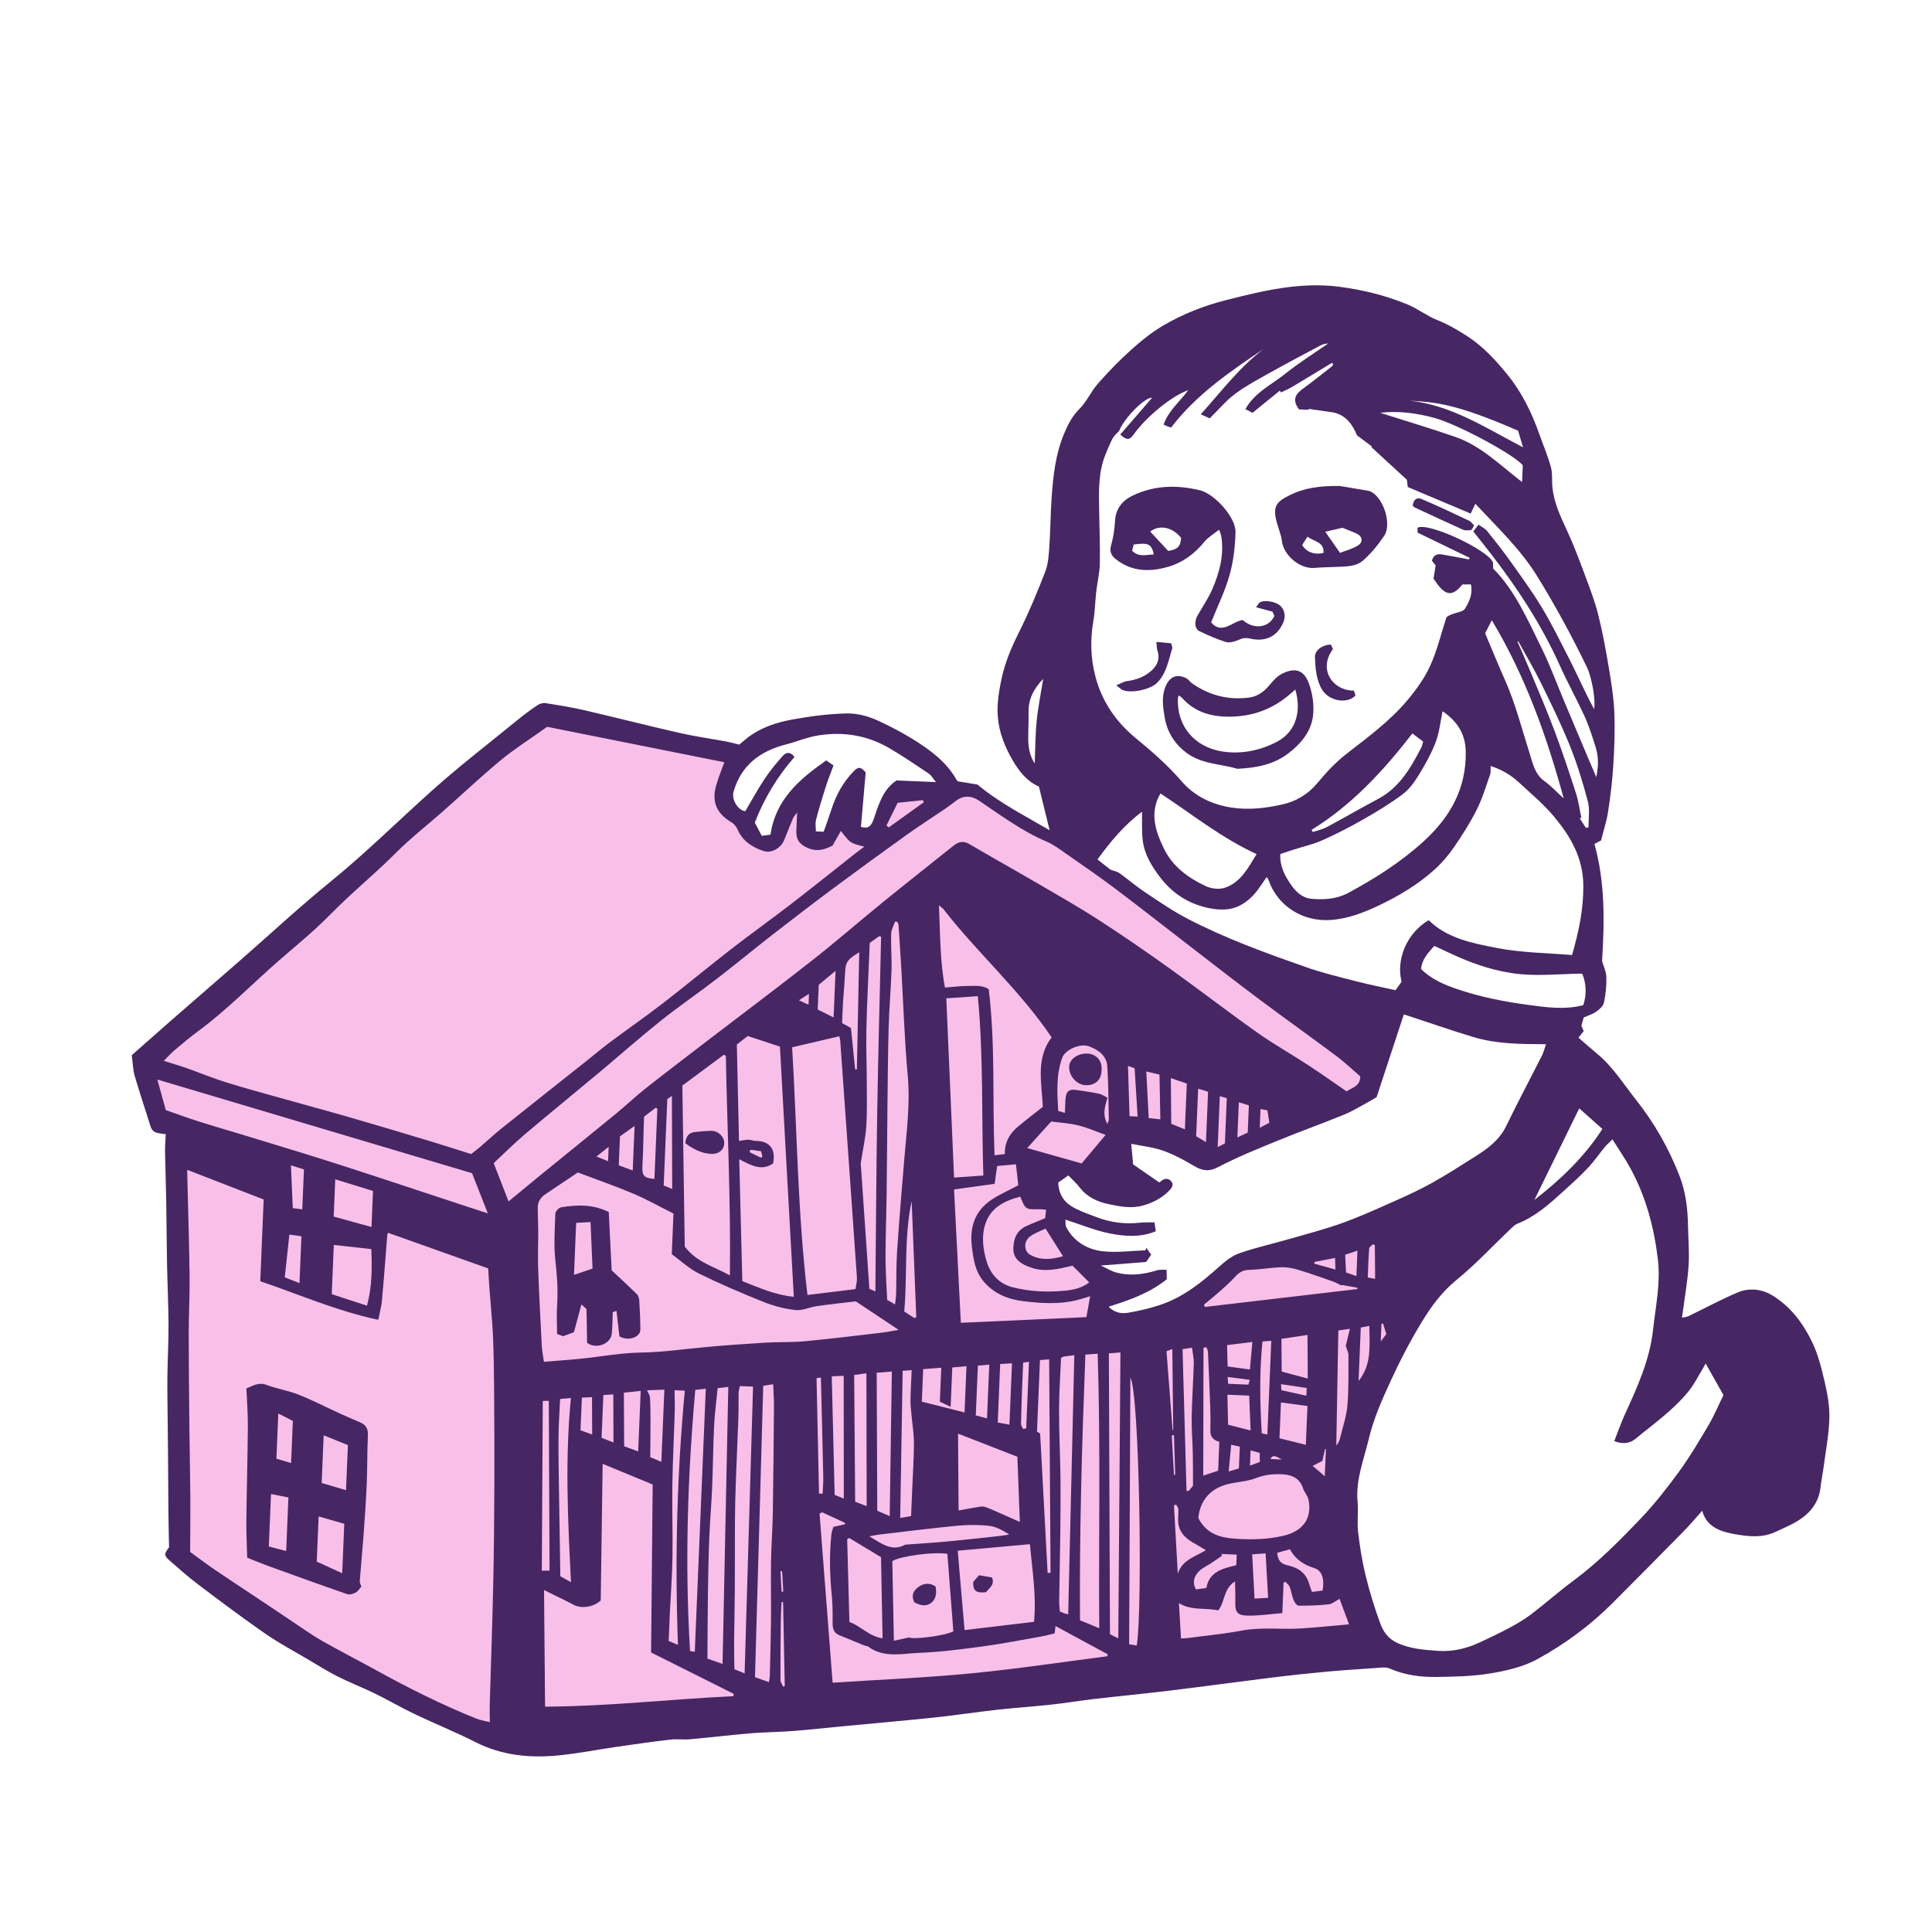<svg version="1.1" id="svg" xmlns="http://www.w3.org/2000/svg" xmlns:xlink="http://www.w3.org/1999/xlink" x="0px" y="0px"
	 width="200px" height="200px" viewBox="0 0 200 200" enable-background="new 0 0 200 200" xml:space="preserve">
<path class="stroke" fill="#472664"  fill-rule="evenodd" clip-rule="evenodd" d="M165.739,87.002c-0.252,0.134-0.453,0.24-0.683,0.362
	c1.117,4.009,1.042,8.083,0.791,12.128c0.158,0.557,0.434,1.111,0.446,1.671c0.019,0.879-0.07,1.777-0.256,2.636
	c-0.079,0.36-0.479,0.704-0.814,0.941c-0.37,0.261-0.833,0.391-1.277,0.588c-0.077,0.272-0.157,0.554-0.241,0.854
	c0.068,0.163,0.138,0.334,0.233,0.562c-0.155,0.195-0.319,0.401-0.537,0.675c0.649,0.561,1.305,1.143,1.979,1.705
	c1.591,1.325,2.671,3.076,3.938,4.673c1.923,2.422,3.444,5.08,4.556,7.962c0.627,1.625,0.836,3.335,0.865,5.071
	c0.023,1.39,0.156,2.785,0.065,4.167c-0.109,1.654-0.404,3.295-0.619,4.943c-0.016,0.122-0.039,0.243-0.074,0.468
	c0.263-0.06,0.49-0.067,0.677-0.158c1.701-0.819,3.362-1.725,5.099-2.457c1.181-0.497,2.469-0.366,3.57,0.3
	c1.907,1.152,3.211,2.908,4.149,4.869c0.615,1.287,0.968,2.72,1.291,4.122c0.28,1.217,0.513,2.485,0.478,3.723
	c-0.044,1.649-0.362,3.292-0.576,4.937c-0.095,0.726-0.249,1.445-0.33,2.172c-0.216,1.983-1.475,3.128-3.14,3.951
	c-0.49,0.242-0.993,0.458-1.485,0.694c-1.39,0.667-2.833,0.509-4.273,0.252c-0.574-0.103-1.163-0.234-1.689-0.477
	c-0.798-0.369-1.417-0.967-1.672-1.945c-0.675,0.753-1.248,1.444-1.875,2.082c-2.46,2.505-4.93,5.002-7.413,7.485
	c-2.303,2.305-4.922,4.234-7.755,5.789c-1.455,0.798-3.192,1.202-4.851,1.48c-1.855,0.312-3.768,0.346-5.657,0.372
	c-1.643,0.022-3.268-0.2-4.813-0.878c-0.402-0.177-0.942-0.081-1.415-0.05c-1.78,0.119-3.56,0.238-5.334,0.403
	c-1.838,0.17-3.672,0.369-5.502,0.596c-3.5,0.434-6.997,0.916-10.499,1.342c-2.607,0.318-5.224,0.566-7.833,0.868
	c-1.473,0.171-2.939,0.417-4.413,0.578c-1.881,0.205-3.771,0.33-5.652,0.539c-2.15,0.239-4.292,0.57-6.443,0.797
	c-3.133,0.33-6.271,0.602-9.405,0.9c-1.755,0.167-3.508,0.364-5.265,0.5c-1.468,0.114-2.944,0.117-4.411,0.239
	c-2.075,0.174-4.142,0.429-6.216,0.615c-0.688,0.062-1.392-0.045-2.077,0.035c-1.856,0.217-3.707,0.483-5.557,0.751
	c-1.952,0.283-3.892,0.667-5.851,0.871c-3.034,0.317-5.986,0.048-8.78-1.373c-2.042-1.038-4.174-1.89-6.242-2.877
	c-1.4-0.667-2.742-1.456-4.135-2.137c-1.257-0.616-2.571-1.12-3.822-1.748c-1.044-0.523-2.036-1.148-3.042-1.744
	c-1.52-0.899-3.085-1.732-4.533-2.736c-2.345-1.625-4.626-3.345-6.904-5.064c-1.023-0.773-1.987-1.627-2.954-2.474
	c-0.594-0.52-0.585-0.707-0.061-1.373c-0.021-1.138-0.054-2.337-0.066-3.535c-0.021-2.013-0.026-4.026-0.041-6.04
	c-0.009-1.241-0.029-2.483-0.039-3.726c-0.012-1.488-0.042-2.975-0.024-4.461c0.02-1.762,0.123-3.523,0.115-5.284
	c-0.012-2.118-0.116-4.235-0.156-6.353c-0.041-2.163-0.045-4.326-0.082-6.489c-0.029-1.68-0.095-3.36-0.122-5.041
	c-0.009-0.601,0.045-1.203,0.071-1.834c-0.314-0.045-0.496-0.074-0.677-0.098c-0.458-0.059-0.761-0.267-0.907-0.743
	c-0.532-1.731-1.121-3.444-1.624-5.183c-0.188-0.65-0.198-1.354-0.307-2.161c1.338-1.179,2.643-2.34,3.959-3.489
	c2.429-2.12,4.869-4.229,7.295-6.35c3.078-2.689,6.071-5.479,9.241-8.054c3.701-3.007,7.075-6.357,10.62-9.528
	c2.854-2.552,5.896-4.892,8.863-7.313c0.649-0.53,1.328-1.027,2.021-1.494c0.225-0.151,0.56-0.256,0.817-0.216
	c1.346,0.212,2.695,0.427,4.022,0.734c3.294,0.762,6.571,1.604,9.869,2.354c1.599,0.364,3.229,0.591,4.844,0.891
	c0.432,0.08,0.856,0.201,1.336,0.316c0.296-0.247,0.607-0.526,0.942-0.777c1.364-1.025,2.963-1.532,4.594-1.827
	c1.834-0.333,3.704-0.578,5.563-0.621c1.058-0.024,2.205,0.265,3.175,0.708c1.675,0.767,3.322,1.651,4.833,2.699
	c1.281,0.888,2.507,1.926,3.307,3.339c0.08,0.143,0.199,0.265,0.213,0.281c0.796,0.13,1.47,0.239,2.027,0.331
	c2.302,1.917,4.863,3.205,7.474,4.731c-0.406-1.651-0.76-3.09-1.111-4.52c-1.246-0.549-2.035-1.57-2.684-2.665
	c-0.841-1.421-1.461-2.99-1.576-4.629c-0.089-1.278,0.124-2.61,0.395-3.875c0.36-1.68,1.029-3.261,1.808-4.813
	c1.02-2.035,1.895-4.146,2.718-6.27c0.31-0.802,0.36-1.726,0.419-2.6c0.119-1.72,0.121-3.447,0.245-5.166
	c0.162-2.227,0.413-4.454,1.29-6.531c0.383-0.906,0.82-1.788,1.571-2.533c0.762-0.756,1.21-1.824,1.929-2.638
	c1.083-1.227,2.232-2.412,3.45-3.506c1.026-0.923,2.124-1.807,3.31-2.503c2.035-1.192,4.228-2.055,6.526-2.636
	c3.819-0.966,7.632-1.887,11.633-1.381c2.455,0.312,4.806,0.888,7.112,1.833c1.094,0.449,1.99,1.184,3.078,1.614
	c1.087,0.43,2.121,1.032,3.107,1.667c1.639,1.058,2.948,2.485,4.175,3.993c1.51,1.855,2.525,3.967,3.317,6.203
	c0.397,1.125,0.87,2.227,1.181,3.375c0.182,0.663,0.083,1.396,0.156,2.093c0.165,1.597,0.836,3.018,1.506,4.456
	c0.695,1.497,1.273,3.049,1.851,4.597c0.505,1.355,1.029,2.714,1.381,4.112c0.457,1.808,0.789,3.65,1.098,5.491
	c0.257,1.528,0.508,3.071,0.572,4.615c0.077,1.84,0.007,3.692-0.107,5.532c-0.099,1.612-0.302,3.222-0.547,4.82
	C166.305,85.06,165.989,86.005,165.739,87.002z M167.106,149.191c0.375-0.958,0.679-1.842,1.063-2.688
	c1.291-2.843,2.604-5.658,2.953-8.833c0.269-2.445,0.797-4.859,0.497-7.345c-0.398-3.289-1.238-6.443-2.829-9.364
	c-0.548-1.005-1.205-1.95-1.868-3.013c-0.361,0.357-0.601,0.557-0.796,0.796c-0.584,0.712-1.107,1.481-1.736,2.149
	c-0.793,0.84-1.655,1.619-2.51,2.396c-1.465,1.331-2.933,2.659-4.82,3.398c-0.244,0.096-0.452,0.308-0.651,0.497
	c-1.873,1.784-3.641,3.693-5.638,5.322c-1.5,1.224-2.592,2.714-3.559,4.298c-1.206,1.977-2.283,4.047-3.251,6.153
	c-0.885,1.925-1.767,3.9-2.251,5.947c-0.511,2.156-1.389,4.275-1.171,6.583c0.095,1.018-0.068,2.062,0.048,3.075
	c0.177,1.52,0.417,3.042,0.779,4.527c0.413,1.688,0.926,3.36,1.526,4.991c0.29,0.787,0.792,1.523,1.632,1.936
	c1.375,0.676,2.874,0.778,4.347,0.881c1.506,0.107,2.975-0.243,4.35-0.892c1.026-0.483,2.055-0.964,3.052-1.502
	c0.774-0.418,1.547-0.869,2.245-1.402c1.471-1.121,2.857-2.354,4.343-3.454c2.568-1.899,4.802-4.162,6.992-6.457
	c1.448-1.515,2.751-3.186,3.985-4.883c1.112-1.528,2.08-3.164,3.039-4.795c0.593-1.009,1.047-2.099,1.535-3.094
	c-0.632-1.121-1.196-2.124-1.843-3.271c-0.203,0.366-0.276,0.511-0.362,0.65c-0.449,0.731-0.835,1.515-1.368,2.182
	c-1.562,1.952-3.612,3.379-5.518,4.956C168.765,149.396,168.07,149.546,167.106,149.191z M134.474,42.381
	c-0.788-1.053-0.305-1.626,0.442-2.17c0.97-0.707,1.906-1.46,2.853-2.199c0.097-0.075,0.171-0.181,0.256-0.271
	c-0.045-0.062-0.09-0.122-0.134-0.183c-1.39,0.841-2.777,1.689-4.173,2.52c-0.354,0.211-0.743,0.366-1.116,0.545
	c-0.039-0.061-0.078-0.123-0.116-0.184c-0.924,0.752-1.85,1.505-2.824,2.298c-0.207-0.108-0.436-0.228-0.74-0.387
	c0.978-1.738,2.71-2.519,4.109-3.645c1.413-1.137,2.964-2.102,4.455-3.142c-0.293,0.004-0.555,0.073-0.787,0.197
	c-1.709,0.911-3.425,1.811-5.114,2.756c-1.264,0.708-2.556,1.394-3.718,2.25c-0.938,0.692-1.699,1.622-2.635,2.543
	c-0.219-0.1-0.514-0.233-0.927-0.422c2.169-2.414,4.031-4.902,6.543-6.785c-3.52,2.36-7.009,4.742-9.619,8.162
	c-0.16-0.053-0.258-0.082-0.354-0.12c-0.112-0.043-0.22-0.096-0.425-0.188c0.502-1.42,1.651-2.348,2.559-3.566
	c-1.699,0.58-4.387,2.794-5.661,4.596c-0.408,0.577-0.721,0.606-1.382,0c1.102-1.272,2.208-2.551,3.301-3.813
	c-0.754-0.062-2.879,2.086-3.426,3.449c-0.249,0.25-0.519,0.495-0.68,0.797c-0.27,0.505-0.477,1.042-0.698,1.572
	c-0.788,1.883-0.708,3.868-0.678,5.847c0.027,1.846,0.105,3.693,0.068,5.537c-0.02,0.952-0.26,1.896-0.368,2.847
	c-0.116,1.022-0.127,2.061-0.303,3.071c-0.335,1.938-0.285,3.846,0.215,5.745c0.675,2.571,2.124,4.682,4.132,6.339
	c1.695,1.399,3.336,2.814,4.778,4.486c1.36,1.578,3.169,2.439,5.245,2.746c1.775,0.262,3.52,0.047,5.24-0.342
	c1.408-0.318,2.639-1.072,3.556-2.171c0.933-1.119,1.906-2.177,3.054-3.069c2.197-1.706,4.451-3.36,6.255-5.496
	c0.924-1.095,1.798-2.299,2.389-3.593c0.727-1.593,1.134-3.332,1.679-5.008c0.177-0.214,0.495-0.3,0.803-0.414
	c0.386-0.142,0.932-0.202,1.11-0.485c0.464-0.732,0.843-1.55,0.631-2.534c-0.312,0.002-0.602,0.004-0.875,0.006
	c-1.112,1.346-1.821,1.21-2.997-0.61c0.067-0.415,0.144-0.889,0.22-1.364c-0.125-0.157-0.254-0.317-0.385-0.481
	c0.138-0.559,0.51-0.738,1-0.657c0.946,0.155,1.887,0.346,2.829,0.523c0.028-0.055,0.056-0.109,0.083-0.165
	c-1.787-0.864-3.571-1.728-5.399-2.612c-0.002-0.163-0.004-0.345-0.006-0.498c1.065-0.645,7.482,2.373,7.821,3.627
	c0.005,0.188,0.008,0.375,0.011,0.587c2.292,2.316,3.548,5.284,4.967,8.137c0.895,1.799,1.584,3.702,2.366,5.559
	c0.839,1.992,1.677,3.985,2.519,5.977c0.256,0.604,0.517,1.207,0.827,1.931c0.259-1.41,0.235-2.195-0.162-3.414
	c-0.319-0.98-0.628-1.972-1.058-2.906c-0.818-1.777-1.772-3.495-2.575-5.28c-1.863-4.14-4.322-7.904-7.083-11.486
	c-0.601-0.78-1.221-1.548-1.856-2.353c0.169-0.22,0.303-0.395,0.539-0.703c0.33,0.235,0.673,0.386,0.88,0.644
	c0.843,1.046,1.677,2.103,2.454,3.196c1.109,1.559,2.241,3.109,3.228,4.745c1.006,1.669,1.867,3.427,2.757,5.164
	c0.661,1.29,1.264,2.608,1.902,3.911c0.236,0.484,0.495,0.957,0.744,1.435c0.186-1.075-0.291-3.407-0.722-4.299
	c-1.559-3.227-3.263-6.365-5.145-9.421c-1.751-2.843-4.135-5.08-6.424-7.537c-0.167,0.348-0.31,0.648-0.484,1.012
	c-2.184-0.921-4.372-1.843-6.517-2.747c-0.034-0.292-0.055-0.478-0.086-0.749c-1.206-1.109-2.445-2.249-3.685-3.388
	c0.021-0.018,0.041-0.038,0.062-0.058c-0.519-0.389-1.038-0.777-1.541-1.153c-0.445-1.085-1.171-2.177-2.583-2.392
	c-0.804-0.122-1.608-0.234-2.412-0.351c-0.001,0.032-0.001,0.063-0.002,0.097C135.092,42.407,134.702,42.39,134.474,42.381z
	 M114.765,135.269c0.581,0.609,1.298,0.745,1.988,0.63c1.113-0.186,2.226-0.444,3.297-0.797c2.409-0.794,4.344-2.342,6.202-4.018
	c0.612-0.552,1.32-1.101,2.084-1.363c1.727-0.594,3.519-0.993,5.276-1.499c1.797-0.518,3.612-0.99,5.368-1.625
	c1.817-0.656,3.585-1.457,5.354-2.244c1.327-0.59,2.65-1.201,3.918-1.906c1.506-0.839,2.961-1.774,4.418-2.698
	c1.3-0.825,2.534-1.699,3.246-3.171c1.191-2.461,2.479-4.875,3.711-7.317c0.169-0.337,0.259-0.715,0.417-1.165
	c-2.623-0.005-5.117-0.016-7.515-0.738c-2.366-0.713-4.701-1.529-7.203-2.35c-0.958,2.908-1.894,5.751-2.82,8.569
	c-0.29,0.169-0.553,0.337-0.827,0.483c-0.834,0.448-1.643,0.96-2.515,1.316c-2.313,0.945-4.668,1.788-6.98,2.737
	c-2.056,0.843-4.127,1.679-6.091,2.708c-0.996,0.521-1.676,0.362-2.535-0.15c-1.004-0.601-2.058-1.163-3.157-1.553
	c-1.009-0.358-2.107-0.465-3.295-0.709c0.084,0.922,0.149,1.641,0.194,2.127c1.012,0.7,1.849,1.277,2.71,1.871
	c0.016-0.011,0.07-0.037,0.112-0.077c0.359-0.339,0.777-0.425,1.114-0.05c0.324,0.361,0.056,0.712-0.223,0.993
	c-0.756,0.765-1.658,1.235-2.706,1.527c-1.222,0.341-2.385,0.093-3.548-0.149c-1.17-0.243-2.234-0.735-2.998-1.736
	c-0.314-0.411-0.713-0.759-1.167-1.233c-0.357,0.251-0.746,0.523-1.047,0.735c0.062,1.36,0.726,2.147,1.713,2.656
	c0.705,0.362,1.463,0.62,2.204,0.907c1.456,0.563,2.96,0.769,4.518,0.596c0.475-0.053,0.959-0.024,1.532-0.035
	c0.047,0.333,0.086,0.601,0.13,0.92c-1.602,0.665-3.2,0.53-4.724,0.233c-1.543-0.301-3.023-0.926-4.626-1.439
	c0.022,0.227-0.036,0.561,0.09,0.797c0.799,1.488,2.17,2.291,3.747,2.477c1.456,0.171,2.959-0.049,4.442-0.096
	c0.031-0.086,0.062-0.173,0.093-0.26c0.172,0.245,0.345,0.489,0.504,0.713c-0.187,0.272-0.306,0.442-0.521,0.755
	c-1.464,0.115-3.018,0.237-4.694,0.368c0.603,0.275,1.104,0.597,1.649,0.737c1.4,0.36,2.788,0.191,4.157-0.243
	c0.278-0.088,0.601-0.041,1.006-0.06c0.009,0.394,0.015,0.687,0.021,0.979C118.976,133.885,116.895,134.592,114.765,135.269z
	 M147.896,95.258c1.916,1.879,4.488,2.376,7.044,2.874c2.579,0.502,5.203,0.518,7.797,0.732c0.713-2.469,1.185-4.752,1.168-7.186
	c-0.02-2.857-1.308-5.067-2.999-7.106c-1.083-1.306-2.412-2.411-3.665-3.572c-0.829-0.769-1.792-1.34-2.933-1.708
	c-0.015,0.335,0.04,0.63-0.047,0.875c-0.435,1.229-0.807,2.496-1.39,3.655c-0.671,1.34-1.489,2.617-2.338,3.857
	c-0.565,0.825-1.229,1.611-1.967,2.284c-1.753,1.596-3.782,2.808-5.918,3.812c-1.559,0.733-3.192,1.353-4.928,1.464
	c-2.822,0.179-5.437-1.381-6.409-4.155c-0.031-0.089-0.104-0.163-0.189-0.29c-0.318,0.463-0.592,0.883-0.888,1.286
	c-0.79,1.074-1.862,1.891-3.136,2.042c-1.05,0.125-2.222-0.11-3.234-0.478c-1.473-0.535-2.733-1.484-3.71-2.752
	c-0.909-1.179-1.692-2.435-1.864-3.943c-0.107-0.942-0.05-1.902-0.067-2.921c-1.867,1.398-3.269,3.106-4.612,4.939
	c0.544,0.43,1.005,0.793,1.337,1.056c0.417,0.158,0.721,0.208,0.946,0.371c0.896,0.645,1.737,1.368,2.654,1.979
	c1.411,0.94,2.817,1.911,4.315,2.695c3.938,2.063,8.118,3.567,12.3,5.041c1.72,0.606,3.506,1.03,5.274,1.487
	c1.335,0.344,2.689,0.609,4.027,0.908c0.267-0.373,0.459-0.641,0.627-0.875C144.504,99.334,145.623,96.589,147.896,95.258z
	 M132.537,88.41c-0.063,1.244,0.442,2.201,1.063,3.116c0.525,0.771,1.193,1.428,2.144,1.514c1.304,0.12,2.624,0.04,3.817-0.602
	c2.767-1.489,5.399-3.154,7.75-5.284c2.817-2.55,4.509-5.53,4.42-9.42c-0.044-1.902-1.018-3.16-2.395-4.108
	c-0.229,1.081-0.331,2.203-0.718,3.215c-0.459,1.201-1.108,2.344-1.784,3.445c-0.437,0.714-0.968,1.44-1.628,1.934
	c-1.254,0.938-2.602,1.761-3.963,2.539c-1.402,0.801-2.842,1.551-4.316,2.209c-0.99,0.442-2.073,0.682-3.112,1.016
	C133.386,88.123,132.96,88.27,132.537,88.41z M96.891,80.962c-0.308-0.37-0.484-0.705-0.759-0.89
	c-1.341-0.901-2.681-1.809-4.073-2.625c-2.304-1.351-4.824-1.736-7.435-1.302c-1.11,0.185-2.172,0.64-3.269,0.922
	c-2.667,0.689-4.629,2.141-5.42,4.897c-0.226,0.789,0.45,1.931,1.222,2.006c0.654-1.104,1.273-2.252,1.993-3.333
	c0.567-0.852,1.223-1.653,1.909-2.415c0.301-0.334,0.768-0.454,1.181,0.14c-1.74,2.004-3.119,4.246-4.104,6.796
	c0.231,0.438,0.473,0.892,0.723,1.367c0.323-0.042,0.562-0.075,0.904-0.121c0.513-3.629,2.995-5.747,5.771-7.686
	c0.291,0.202,0.49,0.339,0.752,0.521c-0.29,0.786-0.587,1.523-0.827,2.278c-0.356,1.117-0.696,2.242-0.988,3.376
	c-0.093,0.36-0.012,0.764-0.01,1.173c0.331,0.014,0.536,0.023,0.806,0.035c0.268-0.763,0.553-1.528,0.801-2.305
	c0.482-1.504,1.224-2.86,2.337-3.983c0.475-0.48,0.743-0.414,1.212,0.15c-0.163,1.87-0.329,3.768-0.493,5.641
	c0.794,0.22,1.08-0.094,1.348-0.89c0.5-1.48,0.958-3.019,2.341-3.924C94.149,80.848,95.427,80.9,96.891,80.962z M163.9,104.053
	c0.356-1.108,0.325-2.168-0.093-3.23c-0.046-0.01-0.108-0.035-0.168-0.034c-2.075,0.033-4.167,0.246-6.223,0.057
	c-2.429-0.223-4.767-1-6.998-2.023c-0.655-0.3-1.306-0.609-1.939-0.904c-0.689,0.768-1.294,1.436-1.37,2.393
	c1.103,1.097,2.461,1.652,3.861,2.122c2.339,0.788,4.747,1.257,7.193,1.587C160.061,104.276,161.946,104.559,163.9,104.053z
	 M120.132,82.138c-0.085,0.163-0.213,0.369-0.302,0.591c-0.712,1.788-0.151,3.422,0.614,5.031c0.918,1.933,2.541,3.116,4.397,3.981
	c0.56,0.261,1.363,0.353,1.937,0.163c1.657-0.543,2.409-2.034,3.306-3.487C126.45,86.746,123.422,84.304,120.132,82.138z
	 M161.874,82.654c-1.754-6.45-3.971-12.673-7.444-18.444c-0.268,0.525-0.496,0.97-0.688,1.346c0.688,1.629,1.324,3.206,2.018,4.757
	c1.107,2.48,1.771,5.104,2.587,7.68c0.333,1.052,0.53,2.143,1.532,2.868C160.599,81.383,161.212,82.052,161.874,82.654z
	 M135.773,85.91c0.043,0.073,0.087,0.147,0.132,0.221c0.489-0.169,1.01-0.276,1.461-0.518c1.779-0.95,3.523-1.967,5.304-2.914
	c2.211-1.178,3.375-3.213,4.464-5.319c0.094-0.18,0.123-0.391,0.19-0.612c-0.373-0.283-0.719-0.544-1.113-0.844
	C143.207,79.803,139.948,83.333,135.773,85.91z M163.482,114.739c-1.586,3.238-3.098,6.326-4.644,9.482
	c2.713-2.114,5.137-4.409,7.04-7.348C165.08,116.164,164.29,115.459,163.482,114.739z M142.877,42.734
	c2.598,0.829,5.23,1.607,7.818,2.51c2.635,0.92,4.602,2.917,6.868,4.656c0.031-0.708,0.053-1.228,0.075-1.734
	c-0.923-1.115-6.714-4.235-9.12-4.895C146.642,42.757,144.738,42.506,142.877,42.734z M157.166,66.379
	c-0.024,0.018-0.049,0.034-0.073,0.052c0.47,1.087,0.956,2.169,1.409,3.265c0.825,1.991,1.68,3.972,2.434,5.989
	c0.793,2.121,1.51,4.271,2.206,6.427c0.266,0.823,0.379,1.696,0.561,2.547c-0.058,0.017-0.116,0.032-0.173,0.049
	c0.216,0.332,0.433,0.665,0.646,0.997c0.09-0.023,0.179-0.045,0.267-0.068c-0.009-0.888,0.154-1.822-0.066-2.656
	c-0.511-1.948-1.104-3.888-1.854-5.755c-0.894-2.222-1.95-4.382-3.006-6.534C158.796,69.224,157.955,67.814,157.166,66.379z
	 M157.151,44.584c-6.428-2.793-8.466-2.935-11.202-3.111c4.347,0.489,7.899,2.849,11.715,4.833
	C157.488,45.716,157.313,45.125,157.151,44.584z M107.992,70.271c-0.969,1.016-1.548,2.099-1.517,3.473
	c0.021,0.924-0.038,1.849-0.032,2.772c0.005,0.878,0.158,1.724,0.672,2.522c0.063-1.521,0.058-2.972,0.202-4.408
	C107.46,73.202,107.751,71.787,107.992,70.271z"/>
<path class="stroke" fill="#472664"  fill-rule="evenodd" clip-rule="evenodd" d="M125.377,64.427c1.114,1.332,2.215-0.114,3.263-0.243
	c1.175,1.025,2.712,0.814,3.281-0.42c-0.066-0.147-0.15-0.335-0.201-0.448c-0.577-0.154-1.076-0.288-1.694-0.452
	c0.21-0.278,0.272-0.421,0.38-0.493c0.438-0.292,1.587-0.119,2.082,0.296c0.486,0.408,0.635,1.093,0.374,1.727
	c-0.605,1.47-1.837,2.099-3.475,1.707c-0.474-0.113-0.831-0.013-1.253,0.175c-0.377,0.167-0.885,0.292-1.255,0.177
	c-0.93-0.289-1.83-0.692-2.713-1.111c-0.501-0.237-0.55-1.008-0.19-1.634c0.523-0.913,1.125-1.793,1.538-2.753
	c0.728-1.695,1.2-3.465,0.928-5.347c-0.015-0.104-0.038-0.207-0.068-0.307c-0.029-0.1-0.072-0.195-0.174-0.466
	c-0.55,0.442-1.129,0.768-1.52,1.249c-1.016,1.254-2.27,2.167-3.792,2.602c-1.908,0.545-3.796,0.499-5.44-0.85
	c-0.406-0.333-0.594-0.777-0.451-1.293c0.235-0.845,0.38-1.682,0.426-2.574c0.062-1.191,0.639-2.107,1.88-2.69
	c2.268-1.064,4.547-1.082,6.889-0.531c1.53,0.359,3.733,2.8,3.706,4.31c-0.029,1.493-0.209,3.023-0.609,4.458
	C126.832,61.158,126.06,62.714,125.377,64.427z M122.264,55.67c-0.942-1.148-2.256-1.361-3.194-0.642
	c0.602,0.647,1.213,1.305,1.857,2C121.888,56.891,122.234,56.558,122.264,55.67z M119.446,57.395
	c-0.265-1.099-0.536-1.23-2.09-1.027c-0.049,0.204-0.105,0.435-0.156,0.649C117.906,57.726,118.682,57.41,119.446,57.395z"/>
<path class="stroke" fill="#472664"  fill-rule="evenodd" clip-rule="evenodd" d="M138.707,50.311c0.727,0.122,1.825,0.305,2.923,0.49
	c0.102,0.019,0.206,0.051,0.297,0.099c1.297,0.655,2.171,3.375,1.367,4.563c-0.627,0.928-1.353,1.831-2.194,2.562
	c-0.76,0.661-1.837,0.615-2.822,0.663c-0.733,0.035-1.469,0.037-2.198,0.103c-1.486,0.134-3.196-1.294-3.373-2.762
	c-0.08-0.651-0.35-1.278-0.526-1.918c-0.462-1.686-0.072-2.15,1.31-2.841C135.009,50.511,136.642,50.276,138.707,50.311z
	 M137.19,55.044c0.483,0.69,0.946,1.354,1.526,2.186c0.522-0.206,1.264-0.382,1.871-0.771c0.581-0.373,0.438-0.971-0.206-1.253
	c-0.461-0.202-0.933-0.377-1.412-0.57C138.348,54.778,137.717,54.923,137.19,55.044z M135.351,55.552
	c-0.214,0.336-0.394,0.62-0.55,0.866c0.439,0.742,1.282,1.042,2.208,0.825C137.102,56.074,136.028,56.084,135.351,55.552z"/>
<path class="stroke" fill="#472664"  fill-rule="evenodd" clip-rule="evenodd" d="M128.078,79.586c-1.655-0.516-3.679-0.45-5.299-1.688
	c-1.187-0.906-1.942-2.111-2.198-3.564c-0.158-0.894-0.305-1.873-0.097-2.727c0.306-1.251,1.052-2.017,2.287-1.413
	c0.251,0.123,0.419,0.403,0.656,0.567c1.787,1.237,3.768,1.736,5.919,1.444c0.814-0.111,1.464-0.572,2.008-1.211
	c0.387-0.457,0.803-0.959,1.318-1.224c1.377-0.707,2.304-0.448,2.83,0.997c0.384,1.049,0.558,2.288,0.414,3.389
	c-0.206,1.584-1.237,2.819-2.504,3.801C131.899,79.129,130.127,79.493,128.078,79.586z M122.034,71.993
	c-0.054,0.135-0.094,0.188-0.097,0.244c-0.141,3.01,1.786,5.067,4.48,5.536c1.903,0.331,3.891-0.019,5.706-0.95
	c2.205-1.13,2.567-3.416,1.965-5.442c-0.309,0.266-0.579,0.511-0.863,0.738c-1.649,1.323-3.523,1.996-5.645,2.066
	c-2.037,0.066-3.843-0.388-5.246-1.97C122.268,72.141,122.171,72.093,122.034,71.993z"/>
<path class="stroke" fill="#472664"  fill-rule="evenodd" clip-rule="evenodd" d="M137.778,66.729c0.076,0.173,0.147,0.335,0.208,0.47
	c-1.566,2.087-0.035,4.309,2.174,4.292c0.054,0.167,0.112,0.354,0.162,0.513c-0.891,0.917-2.764,0.558-3.464-0.615
	c-0.617-1.032-0.683-2.198-0.736-3.345C136.087,67.337,136.875,66.745,137.778,66.729z"/>
<path class="stroke" fill="#472664"  fill-rule="evenodd" clip-rule="evenodd" d="M119.709,66.449c0.565,0.053,1.029,0.097,1.525,0.144
	c0.053,0.229,0.155,0.408,0.113,0.54c-0.398,1.25-0.586,2.593-1.594,3.577c-0.697,0.68-2.684,1.102-3.562,0.712
	c-0.163-0.073-0.292-0.219-0.628-0.479c0.466-0.191,0.771-0.392,1.095-0.434c0.965-0.125,1.833-0.438,2.559-1.101
	c0.633-0.578,0.881-1.257,0.591-2.103C119.737,67.1,119.753,66.863,119.709,66.449z"/>
<path class="stroke" fill="#472664"  fill-rule="evenodd" clip-rule="evenodd" d="M152.589,54.383c-0.07,0.146-0.099,0.225-0.142,0.294
	c-0.045,0.068-0.105,0.127-0.181,0.216c-0.257-0.011-0.558,0.056-0.786-0.046c-1.685-0.751-3.354-1.536-5.027-2.314
	c-0.071-0.033-0.124-0.104-0.203-0.172c0.024-0.56,0.395-0.916,0.843-0.729c1.7,0.707,3.357,1.508,5.023,2.292
	C152.293,54.007,152.414,54.208,152.589,54.383z"/>
<path fill-rule="evenodd" clip-rule="evenodd" fill="#f8bfe9" class="fill" d="M56.629,75.24c6.084,1.215,12.206,2.438,18.354,3.667
	c-0.301,0.843-0.626,1.611-0.849,2.407c-0.479,1.718,0.057,2.906,1.599,3.821c0.264,0.157,0.498,0.453,0.623,0.739
	c0.524,1.203,1.522,1.833,2.682,2.222c0.819,0.274,1.817-0.312,2.143-1.134c0.301-0.76,0.602-1.52,0.921-2.271
	c0.077-0.177,0.228-0.321,0.416-0.58c-0.03,0.723-0.05,1.298-0.08,1.874c-0.049,0.979,0.382,1.482,1.278,1.839
	c0.884,0.35,1.636,0.135,2.468-0.283c0.266-0.469,0.562-0.993,0.859-1.518c1.001,1.277,1.001,1.277,2.438,1.618
	c-0.385,0.288-0.668,0.491-0.942,0.706c-2.207,1.74-4.397,3.501-6.622,5.216c-2.083,1.604-4.224,3.133-6.301,4.745
	c-2.343,1.818-4.623,3.719-6.97,5.532c-1.81,1.396-3.69,2.701-5.523,4.067c-0.826,0.616-1.609,1.287-2.416,1.927
	c-2.916,2.315-5.839,4.621-8.746,6.947c-0.772,0.617-1.495,1.296-2.247,1.938c-0.317,0.271-0.655,0.519-0.949,0.75
	c-1.447-0.456-2.818-0.904-4.2-1.32c-2.792-0.841-5.587-1.678-8.388-2.488c-2.398-0.693-4.809-1.339-7.211-2.016
	c-1.876-0.529-3.76-1.035-5.62-1.619c-1.358-0.427-2.679-0.976-4.022-1.451c-0.729-0.257-1.474-0.471-2.371-0.754
	c0.419-0.42,0.728-0.777,1.084-1.077c0.823-0.691,1.644-1.387,2.508-2.023c2.977-2.195,5.543-4.857,8.322-7.277
	c1.268-1.106,2.565-2.18,3.807-3.314c1.057-0.965,2.04-2.011,3.084-2.991c1.242-1.166,2.524-2.289,3.773-3.449
	c0.907-0.843,1.762-1.742,2.684-2.569c1.173-1.053,2.4-2.044,3.584-3.086c2.008-1.769,3.955-3.609,6.011-5.319
	c1.351-1.122,2.847-2.066,4.279-3.09C56.227,75.529,56.362,75.431,56.629,75.24z"/>
<path fill-rule="evenodd" clip-rule="evenodd" fill="#f8bfe9" class="fill" d="M26.944,132.635c3.969,1.341,7.852,3.061,12.215,3.992
	c0.145-0.735,0.322-1.36,0.379-1.996c0.206-2.242,0.369-4.486,0.551-6.73c0.009-0.099,0.047-0.195,0.07-0.286
	c3.441,1.225,6.854,2.439,10.38,3.693c0.039,0.65,0.076,1.379,0.13,2.105c0.119,1.616,0.287,3.229,0.361,4.848
	c0.082,1.789,0.103,3.582,0.117,5.374c0.024,3.348,0.045,6.699,0.03,10.047c-0.015,3.499-0.045,7-0.122,10.498
	c-0.09,4.108-0.24,8.214-0.358,12.321c-0.016,0.542,0.006,1.086,0.011,1.778c-0.523-0.137-0.994-0.207-1.424-0.378
	c-3.576-1.436-7.01-3.163-10.384-5.021c-1.855-1.024-3.747-1.984-5.586-3.033c-1.055-0.602-2.045-1.318-3.058-1.992
	c-1.363-0.906-2.718-1.823-4.081-2.732c-1.311-0.875-2.636-1.732-3.939-2.624c-0.896-0.612-1.76-1.267-2.553-1.843
	c0.009-1.925,0.034-3.69,0.022-5.456c-0.019-2.477-0.072-4.954-0.098-7.431c-0.033-3.235-0.071-6.471-0.071-9.706
	c0-1.932,0.112-3.865,0.092-5.797c-0.032-3.047-0.131-6.096-0.202-9.143c-0.013-0.604-0.028-1.208-0.049-2.026
	c2.662,1.034,5.229,2.03,7.92,3.075c-0.059,1.388-0.116,2.773-0.175,4.158C27.066,129.698,27.009,131.065,26.944,132.635z
	 M25.507,143.729c0.058,1.411,0.161,2.646,0.152,3.881c-0.028,3.286-0.12,6.573-0.156,9.859c-0.013,1.233,0.054,2.468,0.087,3.784
	c0.785,0.309,1.495,0.61,2.222,0.873c2.702,0.979,5.406,1.956,8.123,2.896c0.25,0.087,0.628-0.026,0.886-0.162
	c0.24-0.125,0.396-0.405,0.588-0.616c-0.058-0.187-0.18-0.383-0.166-0.57c0.112-1.506,0.265-3.01,0.374-4.517
	c0.135-1.842,0.267-3.685,0.347-5.529c0.073-1.68,0.041-3.363,0.121-5.042c0.034-0.675-0.202-1.086-0.793-1.34
	c-0.693-0.3-1.39-0.593-2.077-0.907c-1.431-0.653-2.832-1.38-4.29-1.96c-1.068-0.425-2.233-0.602-3.311-1.008
	C26.727,143.036,26.109,143.507,25.507,143.729z"/>
<path fill-rule="evenodd" clip-rule="evenodd" fill="#f8bfe9" class="fill" d="M140.811,111.424c0.019,1.029-0.828,1.148-1.413,1.555
	c-1.35-0.924-2.651-1.85-3.986-2.723c-1.76-1.149-3.598-2.183-5.311-3.398c-3.055-2.164-6.019-4.458-9.064-6.637
	c-2.411-1.724-4.853-3.407-7.343-5.014c-2.086-1.347-4.251-2.572-6.396-3.823c-2.308-1.348-4.643-2.649-6.948-4.003
	c-0.641-0.376-1.136-0.244-1.665,0.182c-2.399,1.926-4.822,3.826-7.21,5.767c-2.468,2.006-4.868,4.099-7.368,6.064
	c-3.529,2.776-7.125,5.466-10.689,8.197c-2.208,1.693-4.422,3.377-6.607,5.1c-1.025,0.809-1.971,1.717-2.982,2.545
	c-2.637,2.163-5.292,4.305-7.937,6.46c-1.085,0.884-2.163,1.779-3.247,2.671c-0.489-1.254-0.995-2.556-1.539-3.955
	c1.072-1,2.11-2.042,3.228-2.99c2.506-2.125,5.059-4.195,7.581-6.302c2.163-1.808,4.274-3.681,6.476-5.441
	c1.873-1.497,3.859-2.849,5.759-4.312c1.966-1.512,3.878-3.096,5.835-4.62c2.062-1.604,4.135-3.195,6.231-4.754
	c2.518-1.871,5.054-3.72,7.605-5.545c1.317-0.944,2.685-1.817,4.025-2.729c0.399-0.272,0.781-0.572,1.171-0.858
	c0.724-0.53,1.556-0.498,2.298,0.002c2.28,1.533,4.487,3.183,7.046,4.269c0.688,0.292,1.309,0.764,1.929,1.196
	c1.727,1.204,3.467,2.393,5.147,3.66c2.758,2.078,5.47,4.216,8.204,6.321c2.236,1.722,4.463,3.457,6.724,5.146
	c2.644,1.976,5.333,3.89,7.978,5.865C139.2,109.96,139.978,110.709,140.811,111.424z"/>
<path fill-rule="evenodd" clip-rule="evenodd" fill="#f8bfe9" class="fill" d="M88.589,134.715c1.627,1.082,3.007,2,4.436,2.95
	c-0.588,0.1-1.159,0.222-1.735,0.29c-2.654,0.31-5.306,0.642-7.966,0.891c-1.359,0.127-2.735,0.063-4.099,0.146
	c-2.05,0.122-4.102,0.269-6.146,0.455c-2.235,0.205-4.448,0.532-6.708,0.568c-2.093,0.032-4.179,0.428-6.271,0.641
	c-1.229,0.125-2.464,0.207-3.791,0.317c-0.082-0.583-0.194-1.092-0.221-1.606c-0.14-2.667-0.28-5.333-0.376-8.002
	c-0.047-1.277,0.009-2.558,0.006-3.836c-0.004-0.821-0.036-1.642-0.053-2.463c-0.013-0.651,0.302-1.116,0.828-1.467
	c1.148-0.765,2.292-1.536,3.323-2.225c1.917,0.725,3.853,1.396,5.736,2.19c1.387,0.585,2.706,1.332,4.165,2.062
	c-0.055,1.326-0.113,2.686-0.176,4.208c0.923,0.67,1.797,1.502,2.828,2.01c2.184,1.077,4.432,2.036,6.693,2.939
	c1.046,0.418,2.175,0.712,3.292,0.833c0.715,0.077,1.469-0.303,2.215-0.408C86.004,135.004,87.447,134.852,88.589,134.715z
	 M63.018,125.465c-1.667-0.819-3.311-0.756-4.957-0.478c-0.232,0.04-0.567,0.431-0.575,0.669c-0.052,1.615-0.172,3.248,0.007,4.844
	c0.172,1.534,0.285,3.043,0.179,4.583c-0.067,0.998-0.007,2.004-0.002,3.012c0.286,0.104,0.479,0.174,0.626,0.228
	c0.389-0.143,0.718-0.265,1.117-0.412c0.252-0.937,0.505-1.878,0.774-2.878c0.189,0.171,0.354,0.321,0.53,0.479
	c0.02,1.183,0.038,2.348,0.056,3.487c0.878,0.7,2.421,0.155,2.55-0.892c0.089-0.724,0.072-1.461,0.106-2.277
	c0.077-0.024,0.234-0.075,0.392-0.125c0.106,0.934,0.206,1.808,0.299,2.631c0.897,0.54,2.172,0.106,2.169-0.693
	c-0.002-1.032-0.056-2.062-0.119-3.092c-0.013-0.208-0.117-0.459-0.263-0.604c-0.822-0.805-1.671-1.583-2.587-2.443
	C63.223,129.585,63.121,127.535,63.018,125.465z"/>
<path fill-rule="evenodd" clip-rule="evenodd" fill="#f8bfe9" class="fill" d="M62.386,151.534c1.8,0.745,3.462,1.432,5.178,2.142
	c-0.055,5.796-0.109,11.536-0.163,17.388c2.805,1.404,5.678,2.842,8.55,4.28c-0.008,0.08-0.017,0.16-0.025,0.241
	c-6.47,0.31-12.915,1.052-19.5,1.088c-0.036-4.065-0.071-7.976-0.107-12.071c1.116,0.552,2.116,1.026,3.095,1.54
	c0.744,0.391,1.982,0.26,2.773-0.459C62.251,161.073,62.319,156.327,62.386,151.534z"/>
<path fill-rule="evenodd" clip-rule="evenodd" fill="#f8bfe9" class="fill" d="M82.002,108.415c1.681-0.392,3.266-0.762,4.886-1.14
	c0.044,0.216,0.083,0.333,0.092,0.453c0.581,8.176,1.163,16.352,1.729,24.529c0.026,0.387-0.093,0.784-0.145,1.19
	c-1.661,0.202-3.279,0.399-4.975,0.607C82.569,125.532,82.515,116.99,82.002,108.415z"/>
<path fill-rule="evenodd" clip-rule="evenodd" fill="#f8bfe9" class="fill" d="M82.175,134.243c-1.932-0.182-3.631-0.954-5.332-1.619
	c-0.105-4.182-0.209-8.33-0.316-12.618c1.243,0.64,2.328,1.257,3.5,0.434c0.311-1.505-0.365-2.333-1.808-2.333
	c-0.248,0-0.495-0.122-0.742-0.122c-0.292,0.001-0.585,0.071-0.976,0.125c-0.073-3.254-0.147-6.587-0.223-9.987
	c0.34-0.263,0.699-0.544,1.125-0.874c1.098,0.361,2.208,0.726,3.335,1.096C81.22,117.016,81.696,125.602,82.175,134.243z"/>
<path fill-rule="evenodd" clip-rule="evenodd" fill="#f8bfe9" class="fill" d="M17.164,114.92c-0.303-1.092-0.591-2.139-0.875-3.167
	c10.878,3.238,21.692,6.458,32.58,9.698c0.495,1.26,1.033,2.639,1.628,4.156c-0.816-0.264-1.524-0.493-2.23-0.725
	c-4.454-1.465-8.897-2.954-13.36-4.389c-3.174-1.021-6.372-1.973-9.56-2.951c-1.583-0.484-3.175-0.94-4.752-1.441
	C19.461,115.742,18.345,115.329,17.164,114.92z"/>
<path fill-rule="evenodd" clip-rule="evenodd" fill="#f8bfe9" class="fill" d="M104.021,119.469c-0.42,0.049-0.724,0.085-1.067,0.125
	c-0.234-5.748,0.101-11.446-0.604-17.193c-0.66-0.442-1.452-0.331-2.199-0.332c-0.753-0.001-1.506,0.101-2.329,0.162
	c-0.528-2.777-0.487-5.569-0.622-8.512c0.257,0.219,0.382,0.294,0.467,0.403c3.546,4.55,7.919,8.402,11.196,13.266
	c-1.66,2.194-1.022,4.688-0.91,7.194c-0.8,0.632-1.667,1.291-2.506,1.987C104.57,117.294,103.981,118.194,104.021,119.469z"/>
<path fill-rule="evenodd" clip-rule="evenodd" fill="#f8bfe9" class="fill" d="M85.105,156.551c0.789,0.365,1.577,0.731,2.366,1.097
	c0.004,0.045,0.007,0.091,0.01,0.137c-0.381,0.089-0.761,0.177-1.211,0.282c-0.067,0.24-0.176,0.494-0.203,0.756
	c-0.218,2.081-0.178,4.159,0.031,6.242c0.094,0.938,0.104,1.891,0.092,2.835c-0.008,0.614,0.059,1.127,0.711,1.386
	c0.871,0.347,1.735,0.713,2.604,1.065c0.115,0.046,0.269,0.029,0.362,0.099c1.609,1.203,3.462,0.729,5.208,0.659
	c2.24-0.088,4.477-0.377,6.703-0.679c2.056-0.28,4.097-0.685,6.142-1.046c0.425-0.076,0.842-0.2,1.263-0.301
	c0.026-0.245,0.042-0.402,0.08-0.756c1.864,1.009,3.64,1.97,5.413,2.929c-0.016,0.067-0.034,0.134-0.051,0.2
	c-4.703,0.602-9.395,1.317-14.111,1.772c-4.72,0.454-9.462,0.648-14.321,0.966c-0.455-5.884-0.904-11.695-1.353-17.507
	C84.927,156.643,85.016,156.597,85.105,156.551z"/>
<path fill-rule="evenodd" clip-rule="evenodd" fill="#f8bfe9" class="fill" d="M70.637,112.379c1.569-1.166,2.93-2.177,4.291-3.187
	c0.07,0.031,0.141,0.062,0.212,0.093c0.133,7.527,0.522,15.051,0.419,22.746c-1.679-0.935-3.444-1.355-4.674-2.987
	C70.803,123.574,70.719,117.937,70.637,112.379z M70.949,118.351c0.796,0.585,1.613,1.024,2.596,1.098
	c0.8,0.06,1.379-0.365,1.426-1.073c0.043-0.66-0.593-1.315-1.322-1.31c-0.567,0.005-1.135,0.062-1.702,0.12
	C71.297,117.25,70.998,117.649,70.949,118.351z"/>
<path fill-rule="evenodd" clip-rule="evenodd" fill="#f8bfe9" class="fill" d="M112.854,134.185c-0.13,0.725-0.25,1.397-0.387,2.163
	c-4.267,0.193-8.61,0.389-13.002,0.589c-0.233-4.581-0.47-9.241-0.702-13.805c1.414-0.198,2.73-0.38,4.205-0.586
	c0.077-0.567,0.157-1.143,0.253-1.842c0.562-0.051,1.218-0.113,1.948-0.181c0.086,0.768,0.171,1.526,0.245,2.179
	c-0.979,0.519-1.906,0.925-2.739,1.471c-1.729,1.132-2.305,2.81-2.074,4.815c0.153,1.319,0.325,2.612,1.245,3.693
	c1.086,1.272,2.533,1.829,4.093,2.017c1.813,0.218,3.655,0.344,5.47-0.092C111.875,134.494,112.332,134.338,112.854,134.185z"/>
<path fill-rule="evenodd" clip-rule="evenodd" fill="#f8bfe9" class="fill" d="M124.046,157.139c0.19-1.794,1.202-3.015,3.013-3.488
	c0.985-0.258,2.048-0.281,2.986-0.646c0.938-0.364,1.867-0.445,2.814-0.379c0.911,0.064,1.695,0.424,2.019,1.42
	c0.136,0.416,0.485,0.772,0.575,1.191c0.419,1.965-0.624,3.268-2.526,3.728c-1.673,0.403-3.364,0.44-5.078,0.32
	C126.248,159.174,124.866,158.761,124.046,157.139z"/>
<path fill-rule="evenodd" clip-rule="evenodd" fill="#f8bfe9" class="fill" d="M97.961,103.346c1.033-0.071,2.08-0.142,3.26-0.222
	c0.601,6.227,0.379,12.326,0.573,18.564c-1.009,0.072-1.945,0.139-3.03,0.216C98.496,115.696,98.235,109.646,97.961,103.346z"/>
<path fill-rule="evenodd" clip-rule="evenodd" fill="#f8bfe9" class="fill" d="M92.651,135.031c-0.357-0.204-0.571-0.327-0.811-0.464
	c-0.061-1.466-0.169-2.913-0.171-4.36c-0.002-2.122,0.084-4.244,0.111-6.366c0.037-2.814,0.047-5.628,0.08-8.442
	c0.034-3.011,0.051-6.023,0.132-9.034c0.052-1.972,0.235-3.94,0.297-5.911c0.04-1.258-0.075-2.521-0.038-3.779
	c0.012-0.433,0.268-0.858,0.412-1.287c0.078,0.016,0.156,0.031,0.234,0.047c0.04,0.105,0.109,0.207,0.117,0.313
	c0.1,1.469,0.198,2.936,0.283,4.405c0.219,3.737,0.335,7.484,0.674,11.21c0.269,2.95-0.13,5.838-0.37,8.749
	c-0.263,3.169-0.528,6.339-0.739,9.512c-0.095,1.448-0.059,2.905-0.094,4.357C92.759,134.29,92.701,134.595,92.651,135.031z"/>
<path fill-rule="evenodd" clip-rule="evenodd" fill="#f8bfe9" class="fill" d="M99.851,168.745c-0.238-2.763-0.464-5.392-0.708-8.216
	c2.472-0.225,4.912-0.445,7.474-0.677c0.239,2.699,0.686,5.299,0.425,8.035C104.674,168.169,102.336,168.448,99.851,168.745z
	 M100.741,163.771c-0.009,0.929,0.284,1.157,1.335,1.054c0.3-0.424,0.922-0.727,0.62-1.52c-0.456-0.081-0.919-0.163-1.354-0.239
	C101.107,163.341,100.931,163.548,100.741,163.771z"/>
<path fill-rule="evenodd" clip-rule="evenodd" fill="#f8bfe9" class="fill" d="M112.357,140.227c0.416-0.03,0.781-0.055,1.274-0.09
	c0.308,9.504,0.094,18.911,0.162,28.426c-0.427-0.183-0.712-0.308-0.999-0.426c-0.271-0.113-0.542-0.219-0.991-0.4
	C111.731,158.634,112.003,149.474,112.357,140.227z"/>
<path fill-rule="evenodd" clip-rule="evenodd" fill="#f8bfe9" class="fill" d="M98.69,168.87c-0.876,0.488-4.285,0.875-4.57,0.633
	c-0.562,0.124-1.045,0.23-1.587,0.349c-0.056-2.845-0.109-5.565-0.161-8.252c0.873-0.524,4.225-0.97,5.699-0.753
	C98.277,163.51,98.484,166.198,98.69,168.87z M94.647,165.869c0.55,0.289,1.144,0.487,1.702,0.089
	c0.603-0.428,0.606-1.089,0.504-1.726c-0.569-0.399-1.243-0.369-1.818,0.079C94.542,164.695,94.31,165.169,94.647,165.869z"/>
<path fill-rule="evenodd" clip-rule="evenodd" fill="#f8bfe9" class="fill" d="M105.62,123.876c0.535,1.339,0.535,1.336,1.999,1.303
	c0.204-0.004,0.408,0.034,0.672,0.056c-0.036,0.334-0.065,0.617-0.091,0.867c-0.686,0.287-1.329,0.534-1.956,0.821
	c-0.981,0.451-1.329,1.303-1.344,2.312c-0.016,1.014,0.644,1.604,1.92,2.015c1.427,0.459,2.777,0.112,4.202-0.229
	c0.555,0.554,1.125,1.122,1.735,1.731c-0.772,0.592-1.604,0.768-2.462,0.854c-1.83,0.183-3.651,0.109-5.439-0.341
	c-1.43-0.36-2.324-1.353-2.73-2.71c-0.372-1.25-0.539-2.589-0.127-3.847C102.552,125.017,103.976,124.3,105.62,123.876z"/>
<path fill-rule="evenodd" clip-rule="evenodd" fill="#f8bfe9" class="fill" d="M122.259,169.612c-0.076-1.258-0.145-2.437-0.217-3.652
	c1.33,0.801,2.74,0.452,4.069,0.749c0.708-0.888,0.525-2.247,1.735-2.999c0.015,0.778,0.051,1.396,0.032,2.013
	c-0.035,1.152,0.171,1.506,1.296,1.525c1.158,0.021,2.32-0.159,3.572-0.258c0.049-1.172,0.09-2.162,0.131-3.152
	c0.061-0.033,0.121-0.066,0.182-0.1c0.156,0.178,0.375,0.332,0.453,0.539c0.164,0.43,0.216,0.904,0.388,1.33
	c0.098,0.243,0.343,0.607,0.525,0.609c1.042,0.013,2.091-0.025,3.128-0.138c0.362-0.04,0.695-0.341,1.121-0.564
	c0.296,0.796,0.604,1.626,0.979,2.635c-1.715,0.15-3.329,0.322-4.948,0.425c-2.048,0.131-4.105-0.16-6.159,0.224
	c-1.854,0.347-3.738,0.524-5.61,0.773C122.754,169.597,122.567,169.595,122.259,169.612z"/>
<path fill-rule="evenodd" clip-rule="evenodd" fill="#f8bfe9" class="fill" d="M90.62,133.691c-0.245-0.105-0.461-0.2-0.622-0.269
	c-0.313-4.56-0.622-9.042-0.896-13.006c0.25-1.583,0.501-2.671,0.573-3.77c0.093-1.463,0.061-2.936,0.057-4.404
	c-0.005-1.866-0.083-3.733-0.046-5.597c0.047-2.393,0.176-4.785,0.27-7.178c0.025-0.607,0.051-1.215,0.078-1.858
	c0.319-0.226,0.641-0.455,0.962-0.684c0.072,0.012,0.145,0.023,0.217,0.035c-0.138,6.104-0.308,12.209-0.406,18.313
	C90.709,121.371,90.681,127.469,90.62,133.691z"/>
<path fill-rule="evenodd" clip-rule="evenodd" fill="#f8bfe9" class="fill" d="M74.291,143.695c0.383-0.043,0.685-0.077,1.102-0.124
	c-0.197,9.579-0.395,19.071-0.593,28.679c-0.562-0.198-1.039-0.367-1.567-0.553c0.016-2.328,0.02-4.605,0.054-6.88
	c0.028-1.912,0.066-3.824,0.143-5.734c0.068-1.703,0.223-3.402,0.292-5.106c0.088-2.12,0.098-4.242,0.2-6.361
	C73.983,146.339,74.157,145.068,74.291,143.695z"/>
<path fill-rule="evenodd" clip-rule="evenodd" fill="#f8bfe9" class="fill" d="M105.574,157.55c-0.831-0.367-1.552-0.689-2.277-1.006
	c-0.443-0.193-0.88-0.402-1.337-0.552c-0.199-0.066-0.444-0.03-0.662,0.004c-0.649,0.104-1.295,0.23-2.065,0.37
	c-0.019-2.698-0.039-5.245-0.058-7.955c2.107,0.82,4.088,1.59,6.143,2.39C105.402,152.989,105.486,155.199,105.574,157.55z"/>
<path fill-rule="evenodd" clip-rule="evenodd" fill="#f8bfe9" class="fill" d="M79.011,143.452c0.393-0.06,0.64-0.097,1.029-0.155
	c0.029,0.801,0.087,1.563,0.081,2.325c-0.03,3.698-0.061,7.395-0.121,11.093c-0.028,1.661-0.159,3.32-0.185,4.981
	c-0.03,1.998,0.019,3.998,0,5.996c-0.019,1.937-0.078,3.873-0.125,5.809c-0.005,0.184-0.051,0.367-0.091,0.634
	c-0.482-0.171-0.908-0.322-1.443-0.512C78.442,163.57,78.725,153.527,79.011,143.452z"/>
<path fill-rule="evenodd" clip-rule="evenodd" fill="#f8bfe9" class="fill" d="M77.083,173.228c-0.416-0.17-0.738-0.301-1.061-0.432
	c-0.01-0.959-0.035-1.88-0.028-2.801c0.017-1.848,0.062-3.694,0.075-5.542c0.014-2.329-0.003-4.658,0.012-6.987
	c0.008-1.301,0.038-2.603,0.085-3.903c0.083-2.312,0.194-4.621,0.276-6.933c0.029-0.798-0.002-1.598,0.014-2.396
	c0.006-0.24,0.083-0.477,0.133-0.749c0.442,0.018,0.812,0.034,1.366,0.057C77.667,153.404,77.376,163.256,77.083,173.228z"/>
<path fill-rule="evenodd" clip-rule="evenodd" fill="#f8bfe9" class="fill" d="M138.915,133.021c0.537,0.095,1.075,0.189,1.611,0.284
	c-0.006,0.046-0.011,0.091-0.017,0.137c-5.261,0.618-10.522,1.234-15.783,1.852c-0.026-0.081-0.053-0.162-0.081-0.244
	c0.538-0.448,1.087-0.883,1.609-1.349c0.561-0.502,1.127-1.004,1.634-1.56c0.39-0.427,0.782-0.662,1.393-0.681
	c1.127-0.034,2.25-0.236,3.376-0.274c0.586-0.019,1.199,0.101,1.765,0.272c1.224,0.37,2.428,0.807,3.636,1.231
	c0.274,0.097,0.527,0.251,0.791,0.379C138.87,133.053,138.892,133.037,138.915,133.021z"/>
<path fill-rule="evenodd" clip-rule="evenodd" fill="#f8bfe9" class="fill" d="M109.842,140.577c0.131-0.071,0.201-0.134,0.28-0.147
	c0.309-0.049,0.62-0.085,1.092-0.146c-0.213,8.968-0.422,17.88-0.634,26.826c-0.133-0.029-0.235-0.042-0.33-0.076
	c-0.159-0.055-0.312-0.123-0.535-0.212c-0.023-0.35-0.074-0.719-0.069-1.089c0.033-2.354,0.09-4.708,0.117-7.063
	c0.022-1.955,0.038-3.911,0.014-5.865c-0.028-2.29-0.149-4.579-0.145-6.868C109.634,144.16,109.766,142.384,109.842,140.577z"/>
<path fill-rule="evenodd" clip-rule="evenodd" fill="#f8bfe9" class="fill" d="M71.975,143.878c0.348-0.039,0.697-0.078,1.089-0.12
	c-0.382,9.11-0.759,18.145-1.14,27.23c-0.121-0.017-0.292-0.042-0.491-0.07C70.887,161.882,71.175,152.91,71.975,143.878z"/>
<path fill-rule="evenodd" clip-rule="evenodd" fill="#f8bfe9" class="fill" d="M114.789,140.097c0.392-0.032,0.706-0.056,1.198-0.095
	c-0.073,9.843-0.147,19.657-0.222,29.603c-0.377-0.188-0.595-0.296-0.862-0.43C114.865,159.495,114.827,149.82,114.789,140.097z"/>
<path fill-rule="evenodd" clip-rule="evenodd" fill="#f8bfe9" class="fill" d="M91.203,161.199c0.053,2.745,0.105,5.509,0.161,8.404
	c-1.489-0.241-2.284-1.313-3.434-1.688c-0.078-2.941-0.154-5.761-0.229-8.581c0.068-0.041,0.137-0.082,0.206-0.124
	C88.989,159.864,90.071,160.517,91.203,161.199z"/>
<path fill-rule="evenodd" clip-rule="evenodd" fill="#f8bfe9" class="fill" d="M117.677,170.347c-0.258-0.044-0.479-0.081-0.789-0.134
	c0.043-9.166,0.085-18.311,0.128-27.608C117.948,144.205,118.298,166.437,117.677,170.347z"/>
<path fill-rule="evenodd" clip-rule="evenodd" fill="#f8bfe9" class="fill" d="M34.341,133.974c0.071-1.678,0.14-3.347,0.214-5.099
	c1.279,0.142,2.544,0.283,3.884,0.432c0.074,1.947,0.093,3.867-0.449,5.856C36.764,134.763,35.594,134.382,34.341,133.974z"/>
<path fill-rule="evenodd" clip-rule="evenodd" fill="#f8bfe9" class="fill" d="M90.756,142.109c0.542-0.045,0.953-0.079,1.567-0.13
	c-0.072,4.993-0.145,9.906-0.219,14.968c-0.504-0.216-0.839-0.361-1.29-0.555C90.795,151.647,90.775,146.901,90.756,142.109z"/>
<path fill-rule="evenodd" clip-rule="evenodd" fill="#f8bfe9" class="fill" d="M111.971,120.438c-1.828-0.515-3.654-1.029-5.636-1.588
	c0.9-0.997,1.662-1.841,2.484-2.753c0.917,0.125,1.88,0.177,2.801,0.401c0.92,0.223,1.798,0.619,2.83,0.988
	C113.646,118.442,112.851,119.389,111.971,120.438z"/>
<path fill-rule="evenodd" clip-rule="evenodd" fill="#f8bfe9" class="fill" d="M107.676,148.412c-0.052-0.035-0.205-0.138-0.328-0.22
	c0.104-2.467,0.206-4.913,0.31-7.397c0.39-0.03,0.653-0.05,0.951-0.073c0.049,7.404,0.097,14.749,0.144,22.094
	c-0.102,0.001-0.203,0.004-0.305,0.005C108.192,158.068,107.938,153.316,107.676,148.412z"/>
<path fill-rule="evenodd" clip-rule="evenodd" fill="#f8bfe9" class="fill" d="M89.99,159.04c0.448-0.083,0.706-0.146,0.968-0.176
	c2.711-0.316,5.42-0.661,8.137-0.921c1.094-0.104,2.217-0.112,3.307,0.012c0.719,0.082,1.402,0.478,2.078,0.892
	c-0.275,0.045-0.549,0.105-0.826,0.135c-1.836,0.2-3.671,0.41-5.51,0.584c-1.382,0.13-2.77,0.212-4.154,0.317
	c-0.105,0.008-0.224-0.004-0.311,0.041C92.272,160.657,91.251,159.764,89.99,159.04z"/>
<path fill-rule="evenodd" clip-rule="evenodd" fill="#f8bfe9" class="fill" d="M57.98,144.822c0.437-0.038,0.724-0.063,1.122-0.098
	c-0.621,6.336-0.319,12.612,0.007,19.065c-0.508-0.284-0.845-0.473-1.103-0.616c-0.036-2.336-0.075-4.57-0.107-6.804
	c-0.035-2.457-0.089-4.914-0.085-7.372C57.817,147.625,57.92,146.254,57.98,144.822z"/>
<path fill-rule="evenodd" clip-rule="evenodd" fill="#f8bfe9" class="fill" d="M94.315,156.947c-0.39,0.064-0.672,0.111-1.127,0.188
	c0.085-5.111,0.169-10.132,0.254-15.231c0.277-0.02,0.58-0.041,0.934-0.067c-0.045,1.083-0.107,2.106-0.124,3.13
	c-0.006,0.514,0.064,1.028,0.11,1.542c0.085,0.96,0.25,1.919,0.249,2.878c-0.006,1.613-0.115,3.226-0.181,4.838
	C94.394,155.106,94.356,155.987,94.315,156.947z"/>
<path fill-rule="evenodd" clip-rule="evenodd" fill="#f8bfe9" class="fill" d="M89.717,155.912c-0.44-0.166-0.806-0.304-1.19-0.449
	c-0.034-4.367-0.069-8.705-0.104-13.125c0.409-0.057,0.765-0.108,1.268-0.178C89.699,146.79,89.708,151.313,89.717,155.912z"/>
<path fill-rule="evenodd" clip-rule="evenodd" fill="#f8bfe9" class="fill" d="M114.625,116.345c-0.405-0.781-0.392-1.421,0.025-2.705
	c-0.284-0.138-0.573-0.353-0.893-0.42c-0.801-0.169-1.615-0.28-2.426-0.396c-0.628-0.089-0.952,0.164-1.018,0.811
	c-0.05,0.496-0.047,0.997-0.071,1.567c-0.211-0.059-0.421-0.118-0.695-0.194c-0.11-1.867-0.229-3.712,0.409-5.498
	c0.31-0.867,1.895-1.538,2.783-1.193c0.963,0.374,1.815,0.954,1.888,2.076c0.118,1.835,0.118,3.679,0.157,5.52
	C114.787,116.02,114.708,116.127,114.625,116.345z M114.036,110.714c0.066-0.891-0.54-1.588-1.429-1.646
	c-0.981-0.063-1.868,0.537-1.924,1.301c-0.069,0.951,0.721,1.901,1.657,1.968C113.122,112.393,114.045,112.002,114.036,110.714z"/>
<path fill-rule="evenodd" clip-rule="evenodd" fill="#f8bfe9" class="fill" d="M69.83,143.916c0.422,0.018,0.646,0.026,1.062,0.045
	c-0.82,8.718-1.033,17.433-0.71,26.314c-0.457-0.19-0.75-0.312-0.962-0.4c0.043-1.022,0.078-1.962,0.123-2.9
	c0.091-1.909,0.24-3.816,0.271-5.726c0.04-2.517-0.05-5.037-0.012-7.554c0.037-2.493,0.17-4.985,0.246-7.479
	C69.868,145.476,69.836,144.732,69.83,143.916z"/>
<path fill-rule="evenodd" clip-rule="evenodd" fill="#f8bfe9" class="fill" d="M38.458,127.019c-1.331-0.367-2.628-0.725-3.914-1.079
	c0.055-1.324,0.105-2.544,0.16-3.856c1.386,0.426,2.672,0.822,3.908,1.202C38.561,124.559,38.511,125.718,38.458,127.019z"/>
<path fill-rule="evenodd" clip-rule="evenodd" fill="#f8bfe9" class="fill" d="M95.427,145.099c0.048-1.176,0.094-2.251,0.14-3.369
	c0.681-0.052,1.234-0.094,1.875-0.143c-0.051,1.195-0.097,2.302-0.148,3.517c0.34,0.161,0.654,0.31,1.117,0.53
	c0.062-1.482,0.115-2.733,0.17-4.072c0.493-0.045,0.917-0.084,1.469-0.135c-0.068,1.615-0.132,3.15-0.201,4.789
	C98.29,145.822,96.835,145.455,95.427,145.099z"/>
<path fill-rule="evenodd" clip-rule="evenodd" fill="#f8bfe9" class="fill" d="M87.352,155.13c-0.409-0.16-0.657-0.258-0.949-0.373
	c-0.098-4.076-0.198-8.142-0.299-12.279c0.429-0.02,0.773-0.036,1.236-0.056C87.344,146.664,87.348,150.832,87.352,155.13z"/>
<path fill-rule="evenodd" clip-rule="evenodd" fill="#f8bfe9" class="fill" d="M88.947,98.578c-0.083,4.092-0.163,8.108-0.243,12.124
	c-0.06,0.003-0.12,0.007-0.179,0.01c-0.143-1.411-0.286-2.82-0.434-4.294c-0.277-0.153-0.583-0.323-0.913-0.507
	c0.031-0.753,0.052-1.503,0.097-2.254c0.057-0.923,0.154-1.845,0.197-2.769C87.532,99.583,87.646,99.373,88.947,98.578z"/>
<path fill-rule="evenodd" clip-rule="evenodd" fill="#f8bfe9" class="fill" d="M56.189,145.024c0.324-0.006,0.467-0.008,0.622-0.01
	c0.025,5.854,0.052,11.682,0.078,17.576c-0.302,0.002-0.495,0.004-0.802,0.007C56.121,156.725,56.155,150.911,56.189,145.024z"/>
<path fill-rule="evenodd" clip-rule="evenodd" fill="#f8bfe9" class="fill" d="M123.501,153.802c-0.12,0.142-0.292,0.347-0.462,0.552
	c-0.07-0.006-0.141-0.011-0.212-0.018c-0.135-4.875-0.271-9.749-0.409-14.675c0.385-0.059,0.642-0.098,0.977-0.15
	c0.071,0.569,0.201,1.084,0.187,1.594c-0.051,1.853-0.186,3.703-0.219,5.555c-0.022,1.26,0.087,2.521,0.115,3.782
	C123.502,151.534,123.494,152.627,123.501,153.802z"/>
<path fill-rule="evenodd" clip-rule="evenodd" fill="#f8bfe9" class="fill" d="M138.546,137.728c0.392-0.056,0.717-0.102,1.199-0.169
	c-0.173,0.705-0.322,1.313-0.432,1.761c0.128,0.424,0.282,0.691,0.281,0.958c-0.009,1.742,0.034,3.493-0.112,5.225
	c-0.094,1.115-0.478,2.206-0.74,3.304c-0.07,0.293-0.178,0.577-0.411,0.838C138.401,145.687,138.473,141.729,138.546,137.728z"/>
<path fill-rule="evenodd" clip-rule="evenodd" fill="#f8bfe9" class="fill" d="M124.898,139.471c0.052,0.171,0.144,0.34,0.152,0.513
	c0.088,1.952,0.171,3.904,0.239,5.856c0.027,0.73,0.029,1.462,0.007,2.193c-0.019,0.632,0.228,1.049,0.93,1.217
	c-0.042,1.009-0.083,2.002-0.125,2.996c-0.475,0.156-0.903,0.299-1.541,0.509c0.008-4.487,0.017-8.864,0.026-13.241
	C124.69,139.501,124.794,139.486,124.898,139.471z"/>
<path fill-rule="evenodd" clip-rule="evenodd" fill="#f8bfe9" class="fill" d="M135.18,149.568c-0.928-0.23-1.755-0.435-2.731-0.676
	c0.052-1.24,0.104-2.475,0.154-3.712c0.886,0.119,1.752,0.235,2.746,0.369C135.294,146.856,135.238,148.174,135.18,149.568z"/>
<path fill-rule="evenodd" clip-rule="evenodd" fill="#f8bfe9" class="fill" d="M135.379,142.71c-1.008-0.271-1.841-0.496-2.698-0.726
	c-0.01-1.203-0.019-2.282-0.027-3.388c0.936-0.14,1.756-0.262,2.698-0.402C135.361,139.691,135.37,141.096,135.379,142.71z"/>
<path fill-rule="evenodd" clip-rule="evenodd" fill="#f8bfe9" class="fill" d="M66.985,143.923c0.543-0.02,1.097-0.04,1.79-0.066
	c-0.105,2.515-0.207,4.96-0.313,7.468c-0.304-0.127-0.66-0.275-1.149-0.48c0.009-1.183,0.027-2.39,0.027-3.597
	c-0.001-0.858-0.004-1.719-0.052-2.577C67.273,144.426,67.099,144.192,66.985,143.923z"/>
<path fill-rule="evenodd" clip-rule="evenodd" fill="#f8bfe9" class="fill" d="M64.583,144.169c0.657-0.069,1.224-0.13,1.743-0.185
	c-0.087,2.083-0.173,4.125-0.263,6.267c-0.408-0.15-0.878-0.323-1.45-0.533C64.604,147.895,64.594,146.082,64.583,144.169z"/>
<path fill-rule="evenodd" clip-rule="evenodd" fill="#f8bfe9" class="fill" d="M94.643,136.434c-0.332-0.215-0.665-0.429-1.035-0.669
	c0.336-3.798-0.044-7.641,0.767-11.422c0.16,4.009,0.319,8.02,0.478,12.028C94.783,136.393,94.712,136.413,94.643,136.434z"/>
<path fill-rule="evenodd" clip-rule="evenodd" fill="#f8bfe9" class="fill" d="M131.197,148.505c-0.212-0.045-0.361-0.076-0.581-0.122
	c-0.183-3.181-0.258-6.323,0.078-9.516c0.302-0.022,0.544-0.04,0.909-0.066C131.467,142.042,131.336,145.22,131.197,148.505z"/>
<path fill-rule="evenodd" clip-rule="evenodd" fill="#f8bfe9" class="fill" d="M68.051,114.762c-0.102,2.428-0.204,4.854-0.305,7.283
	c-1.121-0.099-1.299-0.337-1.24-1.399c0.076-1.423,0.095-2.85,0.139-4.275c0.009-0.252,0.021-0.503,0.033-0.777
	c0.41-0.315,0.803-0.617,1.196-0.919C67.933,114.704,67.991,114.732,68.051,114.762z"/>
<path fill-rule="evenodd" clip-rule="evenodd" fill="#f8bfe9" class="fill" d="M103.539,141.2c0.451-0.026,0.817-0.047,1.222-0.069
	c-0.088,2.133-0.175,4.213-0.265,6.35c-0.438-0.08-0.781-0.143-1.21-0.222C103.369,145.26,103.453,143.267,103.539,141.2z"/>
<path fill-rule="evenodd" clip-rule="evenodd" fill="#f8bfe9" class="fill" d="M108.231,127.184c0.652,1.029,1.209,1.91,1.812,2.86
	c-1.19,0.341-2.286,0.449-3.362-0.126c-0.686-0.365-0.757-1.376-0.057-1.914C107.09,127.647,107.682,127.456,108.231,127.184z"/>
<path fill-rule="evenodd" clip-rule="evenodd" fill="#f8bfe9" class="fill" d="M129.316,144.474c0.05,1.229,0.097,2.381,0.148,3.612
	c-0.849-0.218-1.551-0.397-2.333-0.598c-0.023-1.034-0.045-2.05-0.069-3.109C127.835,144.412,128.516,144.44,129.316,144.474z"/>
<path fill-rule="evenodd" clip-rule="evenodd" fill="#f8bfe9" class="fill" d="M121.202,111.605c0.573,0.196,1.089,0.373,1.657,0.568
	c-0.067,1.591-0.13,3.109-0.199,4.737c-0.471-0.191-0.921-0.375-1.41-0.573C121.234,114.799,121.218,113.262,121.202,111.605z"/>
<path fill-rule="evenodd" clip-rule="evenodd" fill="#f8bfe9" class="fill" d="M136.917,164.656c-0.343,0.042-0.706,0.089-1.103,0.138
	c-0.108-0.305-0.215-0.554-0.287-0.813c-0.308-1.156-1.145-1.704-2.239-1.943c-0.688-0.15-0.995-0.473-1.072-1.293
	c0.404-0.113,0.829-0.231,1.319-0.367c0.553,1.046,1.429,1.61,2.525,1.953C136.853,162.578,137.123,163.438,136.917,164.656z"/>
<path fill-rule="evenodd" clip-rule="evenodd" fill="#f8bfe9" class="fill" d="M124.835,160.47c-1.127,0.692-2.483,1.017-2.908,2.454
	c-0.134-2.359-0.267-4.719-0.401-7.079c0.072-0.03,0.145-0.06,0.218-0.091c0.082,0.15,0.228,0.298,0.236,0.452
	c0.023,0.459-0.045,0.925-0.009,1.382c0.077,0.973,0.68,1.595,1.472,2.068C123.875,159.914,124.311,160.164,124.835,160.47z"/>
<path fill-rule="evenodd" clip-rule="evenodd" fill="#f8bfe9" class="fill" d="M123.803,164.536c-0.544-0.986,0.038-1.852,1.018-2.381
	c0.59-0.319,1.127-0.739,1.688-1.113c-0.03-0.059-0.059-0.117-0.088-0.175c0.518,0.021,1.034,0.043,1.603,0.066
	c-0.015,0.37-0.031,0.712-0.046,1.094c-1.397,0.349-2.803,0.657-3.095,2.358C124.467,164.444,124.122,164.492,123.803,164.536z"/>
<path fill-rule="evenodd" clip-rule="evenodd" fill="#f8bfe9" class="fill" d="M29.479,132.235c0.161-1.503,0.316-2.949,0.475-4.43
	c0.473,0.064,0.84,0.113,1.251,0.169c-0.067,1.612-0.133,3.19-0.202,4.854C30.498,132.632,30.057,132.46,29.479,132.235z"/>
<path fill-rule="evenodd" clip-rule="evenodd" fill="#f8bfe9" class="fill" d="M129.625,160.902c0.444-0.03,0.828-0.056,1.391-0.095
	c0.086,1.527,0.171,3.026,0.261,4.598c-0.578,0.035-0.961,0.058-1.408,0.085C129.787,163.955,129.709,162.488,129.625,160.902z"/>
<path fill-rule="evenodd" clip-rule="evenodd" fill="#f8bfe9" class="fill" d="M86.294,105.326c-0.622-0.309-1.103-0.55-1.645-0.819
	c0.035-0.839,0.071-1.669,0.107-2.558c0.518-0.43,1.069-0.889,1.741-1.447C86.426,102.177,86.363,103.687,86.294,105.326z"/>
<path fill-rule="evenodd" clip-rule="evenodd" fill="#f8bfe9" class="fill" d="M102.409,141.26c-0.078,1.872-0.154,3.666-0.234,5.579
	c-0.417-0.114-0.778-0.215-1.162-0.321c0.072-1.724,0.141-3.373,0.216-5.143C101.563,141.343,101.958,141.304,102.409,141.26z"/>
<path fill-rule="evenodd" clip-rule="evenodd" fill="#f8bfe9" class="fill" d="M69.587,123.082c-0.396-0.163-0.615-0.253-0.882-0.363
	c0.124-2.987,0.249-5.936,0.375-8.942c0.112-0.077,0.261-0.178,0.476-0.326C69.566,116.672,69.576,119.81,69.587,123.082z"/>
<path fill-rule="evenodd" clip-rule="evenodd" fill="#f8bfe9" class="fill" d="M129.391,141.772c-0.795-0.109-1.496-0.206-2.306-0.316
	c-0.02-0.706-0.039-1.408-0.061-2.211c0.867-0.108,1.68-0.21,2.62-0.327C129.551,139.96,129.474,140.841,129.391,141.772z"/>
<path fill-rule="evenodd" clip-rule="evenodd" fill="#f8bfe9" class="fill" d="M120.03,111.244c0.03,1.582,0.059,3.067,0.088,4.63
	c-0.442-0.048-0.782-0.086-1.204-0.133c-0.083-1.599-0.163-3.138-0.25-4.824C119.204,111.047,119.596,111.14,120.03,111.244z"/>
<path fill-rule="evenodd" clip-rule="evenodd" fill="#f8bfe9" class="fill" d="M65.5,121.163c-0.559-0.204-1.002-0.365-1.446-0.528
	c0.043-1.015,0.085-2.009,0.126-3c0.485-0.348,0.92-0.66,1.513-1.084C65.625,118.169,65.563,119.623,65.5,121.163z"/>
<path fill-rule="evenodd" clip-rule="evenodd" fill="#f8bfe9" class="fill" d="M84.528,142.669c0.155-0.023,0.271-0.039,0.451-0.066
	c0.084,3.46,0.173,6.881,0.247,10.301c0.012,0.576-0.043,1.153-0.068,1.729c-0.124-0.007-0.248-0.014-0.373-0.021
	C84.7,150.659,84.615,146.707,84.528,142.669z"/>
<path fill-rule="evenodd" clip-rule="evenodd" fill="#f8bfe9" class="fill" d="M62.46,144.411c0.279-0.017,0.605-0.036,1.03-0.061
	c0.006,1.642,0.012,3.224,0.017,4.973c-0.483-0.188-0.815-0.316-1.232-0.478C62.335,147.404,62.395,145.965,62.46,144.411z"/>
<path fill-rule="evenodd" clip-rule="evenodd" fill="#f8bfe9" class="fill" d="M123.826,117.626c0.069-1.683,0.136-3.261,0.206-4.925
	c0.325,0.101,0.648,0.202,1.028,0.319c-0.072,1.724-0.142,3.411-0.218,5.209C124.466,118.007,124.156,117.822,123.826,117.626z"/>
<path fill-rule="evenodd" clip-rule="evenodd" fill="#f8bfe9" class="fill" d="M30.119,120.635c0.569,0.18,0.944,0.299,1.346,0.426
	c-0.058,1.367-0.115,2.715-0.174,4.129c-0.334-0.042-0.615-0.077-0.984-0.124C30.246,123.613,30.186,122.202,30.119,120.635z"/>
<path fill-rule="evenodd" clip-rule="evenodd" fill="#f8bfe9" class="fill" d="M140.637,142.955c0.076-1.832,0.153-3.664,0.231-5.529
	c0.292-0.056,0.552-0.106,0.886-0.17C141.758,139.246,142.044,141.229,140.637,142.955z"/>
<path fill-rule="evenodd" clip-rule="evenodd" fill="#f8bfe9" class="fill" d="M105.932,147.938c-0.081-0.17-0.236-0.34-0.234-0.506
	c0.021-1.276,0.069-2.552,0.113-3.828c0.03-0.834,0.069-1.669,0.106-2.548c0.257-0.035,0.429-0.058,0.604-0.082
	c-0.097,2.33-0.193,4.604-0.288,6.878C106.133,147.88,106.032,147.909,105.932,147.938z"/>
<path fill-rule="evenodd" clip-rule="evenodd" fill="#f8bfe9" class="fill" d="M61.3,148.497c-0.501-0.178-0.868-0.309-1.206-0.43
	c0.048-1.151,0.093-2.247,0.142-3.386c0.395-0.019,0.657-0.031,1.05-0.049C61.292,145.912,61.295,147.147,61.3,148.497z"/>
<path fill-rule="evenodd" clip-rule="evenodd" fill="#f8bfe9" class="fill" d="M91.767,85.458c0.375-0.761,0.748-1.521,1.158-2.355
	c0.871-0.09,1.746-0.18,2.62-0.271c0.03,0.072,0.058,0.143,0.088,0.215c-1.21,0.869-2.419,1.737-3.629,2.605
	C91.924,85.587,91.845,85.522,91.767,85.458z"/>
<path fill-rule="evenodd" clip-rule="evenodd" fill="#f8bfe9" class="fill" d="M126.274,113.473c0.259,0.076,0.453,0.132,0.723,0.21
	c-0.064,1.549-0.127,3.071-0.195,4.683c-0.163,0.082-0.39,0.197-0.749,0.377C126.129,116.924,126.201,115.241,126.274,113.473z"/>
<path fill-rule="evenodd" clip-rule="evenodd" fill="#f8bfe9" class="fill" d="M116.77,110.348c0.248,0.089,0.402,0.144,0.686,0.244
	c0.1,1.625,0.203,3.287,0.309,4.995c-0.278-0.011-0.5-0.021-0.835-0.035C116.877,113.851,116.824,112.148,116.77,110.348z"/>
<path fill-rule="evenodd" clip-rule="evenodd" fill="#f8bfe9" class="fill" d="M128.244,114.111c0.326,0.099,0.675,0.205,1.038,0.315
	c-0.04,0.959-0.078,1.86-0.117,2.818c-0.31,0.146-0.625,0.294-1.072,0.505C128.146,116.481,128.192,115.328,128.244,114.111z"/>
<path fill-rule="evenodd" clip-rule="evenodd" fill="#f8bfe9" class="fill" d="M121.384,148.048c-0.208-2.7-0.416-5.4-0.628-8.167
	c0.174-0.068,0.355-0.137,0.602-0.232c0.032,2.85,0.063,5.622,0.093,8.393C121.428,148.044,121.406,148.045,121.384,148.048z"/>
<path fill-rule="evenodd" clip-rule="evenodd" fill="#f8bfe9" class="fill" d="M81.066,165.856c0.057,2.891,0.116,5.781,0.173,8.672
	c-0.051,0.031-0.102,0.061-0.153,0.091c-0.103-0.232-0.293-0.465-0.294-0.698c-0.007-2.095,0.015-4.191,0.039-6.287
	c0.007-0.597,0.048-1.193,0.072-1.79C80.958,165.849,81.011,165.852,81.066,165.856z"/>
<path fill-rule="evenodd" clip-rule="evenodd" fill="#f8bfe9" class="fill" d="M140.524,129.462c-0.038,0.908-0.071,1.711-0.11,2.64
	c-0.406-0.144-0.727-0.257-1.075-0.38c-0.031-0.619-0.058-1.201-0.088-1.832C139.654,129.754,140.026,129.63,140.524,129.462z"/>
<path fill-rule="evenodd" clip-rule="evenodd" fill="#f8bfe9" class="fill" d="M127.192,152.322c0.09-0.961,0.172-1.827,0.259-2.763
	c0.3,0.066,0.558,0.124,0.894,0.199c-0.031,0.756-0.062,1.478-0.095,2.256C127.912,152.114,127.601,152.204,127.192,152.322z"/>
<path fill-rule="evenodd" clip-rule="evenodd" fill="#f8bfe9" class="fill" d="M142.324,128.896c0.01,1.136,0.019,2.272,0.03,3.49
	c-0.306-0.056-0.52-0.095-0.763-0.139c0.044-1.035,0.068-2.019,0.144-2.999c0.011-0.154,0.247-0.292,0.378-0.437
	C142.184,128.84,142.253,128.868,142.324,128.896z"/>
<path fill-rule="evenodd" clip-rule="evenodd" fill="#f8bfe9" class="fill" d="M132.646,143.912c-0.014-0.263-0.021-0.422-0.032-0.622
	c0.899,0.134,1.757,0.262,2.654,0.396c-0.01,0.232-0.02,0.471-0.034,0.8C134.36,144.291,133.531,144.107,132.646,143.912z"/>
<path fill-rule="evenodd" clip-rule="evenodd" fill="#f8bfe9" class="fill" d="M131.204,114.943c0.071,0.468,0.127,0.837,0.197,1.285
	c-0.279,0.146-0.584,0.306-0.993,0.52c0.029-0.697,0.053-1.282,0.08-1.94C130.755,114.858,130.97,114.898,131.204,114.943z"/>
<path fill-rule="evenodd" clip-rule="evenodd" fill="#f8bfe9" class="fill" d="M137.14,152.823c-0.468-0.401-0.84-0.721-1.255-1.077
	c0.442-0.224,0.747-0.378,1.005-0.51c0.104-0.465,0.189-0.844,0.274-1.224c0.03,0.004,0.062,0.007,0.094,0.011
	C137.219,150.911,137.183,151.797,137.14,152.823z"/>
<path fill-rule="evenodd" clip-rule="evenodd" fill="#f8bfe9" class="fill" d="M138.243,131.424c-0.829-0.231-1.511-0.421-2.193-0.612
	c0.009-0.059,0.02-0.12,0.029-0.179c0.666-0.129,1.331-0.259,2.128-0.414C138.219,130.636,138.229,130.988,138.243,131.424z"/>
<path fill-rule="evenodd" clip-rule="evenodd" fill="#f8bfe9" class="fill" d="M127.144,143.25c-0.021-0.245-0.04-0.438-0.064-0.705
	c0.8,0.103,1.519,0.195,2.294,0.295c-0.052,0.184-0.094,0.33-0.14,0.497C128.54,143.309,127.893,143.281,127.144,143.25z"/>
<path fill-rule="evenodd" clip-rule="evenodd" fill="#f8bfe9" class="fill" d="M129.461,150.146c0.356,0.099,0.625,0.174,0.938,0.261
	c0.008,0.321,0.015,0.604,0.022,0.938c-0.344,0.125-0.663,0.242-1.025,0.375C129.418,151.177,129.437,150.726,129.461,150.146z"/>
<path fill-rule="evenodd" clip-rule="evenodd" fill="#f8bfe9" class="fill" d="M63.008,118.719c-0.024,0.585-0.041,0.991-0.062,1.49
	c-0.404-0.163-0.737-0.298-1.2-0.485C62.179,119.378,62.536,119.096,63.008,118.719z"/>
<path fill-rule="evenodd" clip-rule="evenodd" fill="#f8bfe9" class="fill" d="M121.528,148.575c0.044,1.368,0.088,2.735,0.132,4.104
	c-0.043,0-0.086,0.001-0.13,0.002c-0.077-1.366-0.153-2.732-0.229-4.098C121.376,148.58,121.452,148.577,121.528,148.575z"/>
<path fill-rule="evenodd" clip-rule="evenodd" fill="#f8bfe9" class="fill" d="M143.509,138.11c-0.171,0.226-0.321,0.423-0.576,0.757
	c0.031-0.719,0.053-1.274,0.078-1.83c0.056-0.005,0.111-0.012,0.168-0.018C143.285,137.369,143.391,137.717,143.509,138.11z"/>
<path fill-rule="evenodd" clip-rule="evenodd" fill="#f8bfe9" class="fill" d="M77.681,119.023c0.356,0.048,0.711,0.097,1.103,0.149
	c0.051,0.202,0.095,0.366,0.137,0.531c-0.044,0.049-0.088,0.1-0.132,0.149c-0.399-0.193-0.797-0.386-1.196-0.58
	C77.622,119.189,77.651,119.106,77.681,119.023z"/>
<path fill-rule="evenodd" clip-rule="evenodd" fill="#f8bfe9" class="fill" d="M83.746,102.878c-0.019,0.429-0.031,0.731-0.048,1.129
	c-0.322-0.149-0.587-0.271-0.99-0.458C83.095,103.299,83.37,103.121,83.746,102.878z"/>
<path fill-rule="evenodd" clip-rule="evenodd" fill="#f8bfe9" class="fill" d="M80.915,162.64c0.021,0.052,0.058,0.104,0.061,0.157
	c0.039,0.656,0.074,1.312,0.109,1.97c-0.057,0.003-0.115,0.006-0.171,0.009c-0.042-0.707-0.082-1.415-0.124-2.122
	C80.831,162.649,80.872,162.645,80.915,162.64z"/>
<path fill-rule="evenodd" clip-rule="evenodd" fill="#f8bfe9" class="fill" d="M132.681,151.086c-0.501-0.021-0.824-0.035-1.164-0.049
	C131.717,150.631,131.937,150.629,132.681,151.086z"/>
<path fill-rule="evenodd" clip-rule="evenodd" fill="#f8bfe9" class="fill" d="M32.789,161.655c0.066-1.565,0.127-3.023,0.196-4.675
	c1.015,0.292,1.839,0.529,2.654,0.763c-0.074,1.745-0.142,3.356-0.215,5.122C34.435,162.412,33.542,162.002,32.789,161.655z"/>
<path fill-rule="evenodd" clip-rule="evenodd" fill="#f8bfe9" class="fill" d="M35.82,154.261c-0.92-0.271-1.728-0.507-2.521-0.74
	c0.066-1.553,0.134-3.18,0.207-4.936c0.913,0.368,1.702,0.686,2.509,1.011C35.95,151.171,35.887,152.675,35.82,154.261z"/>
<path fill-rule="evenodd" clip-rule="evenodd" fill="#f8bfe9" class="fill" d="M29.626,160.563c-0.638-0.167-1.176-0.309-1.798-0.471
	c0.076-1.814,0.15-3.578,0.227-5.43c0.65,0.129,1.195,0.237,1.802,0.356C29.78,156.871,29.706,158.666,29.626,160.563z"/>
<path fill-rule="evenodd" clip-rule="evenodd" fill="#f8bfe9" class="fill" d="M28.809,146.325c0.637,0.325,1.09,0.556,1.507,0.769
	c-0.062,1.448-0.12,2.839-0.183,4.362c-0.572-0.171-0.998-0.298-1.52-0.454C28.676,149.498,28.737,148.023,28.809,146.325z"/>
<path fill-rule="evenodd" clip-rule="evenodd" fill="#f8bfe9" class="fill" d="M59.644,126.589c0.337-0.018,0.818-0.044,1.488-0.081
	c0.069,1.628,0.136,3.178,0.206,4.816c-0.594,0.203-1.145,0.389-1.918,0.651C59.498,130.072,59.568,128.396,59.644,126.589z"/>
</svg>
